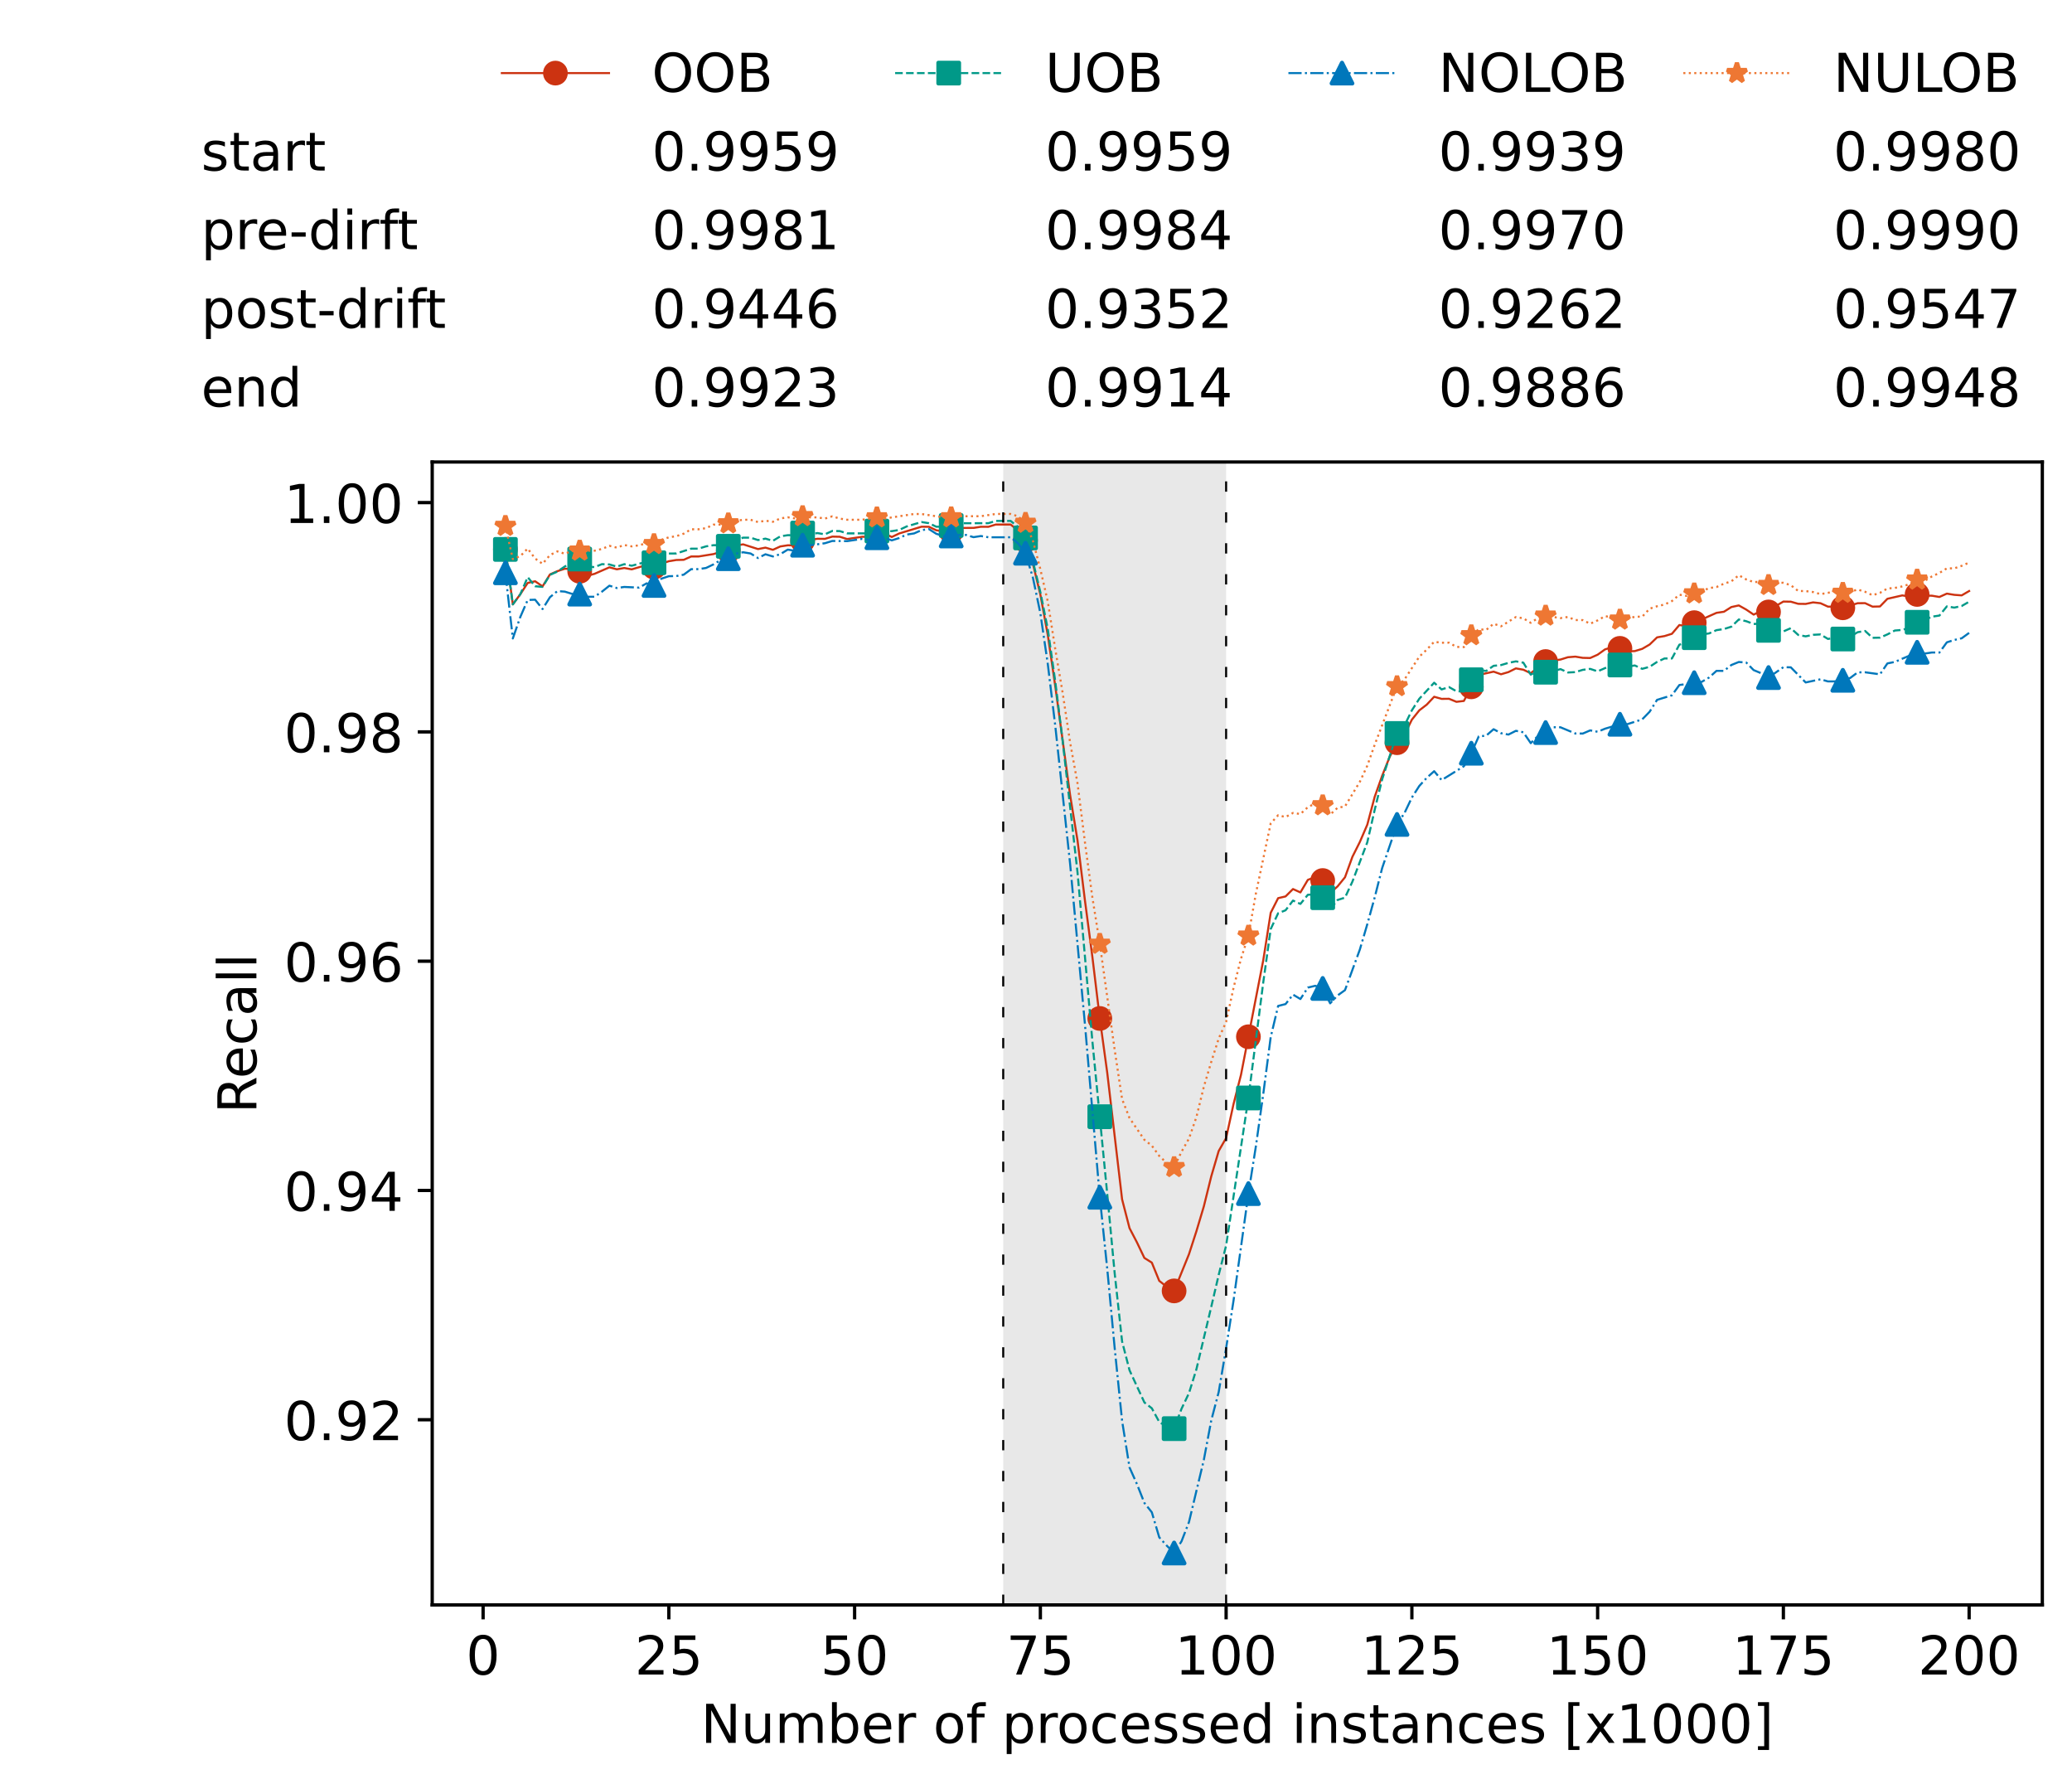 <?xml version="1.0" encoding="utf-8" standalone="no"?>
<!DOCTYPE svg PUBLIC "-//W3C//DTD SVG 1.1//EN"
  "http://www.w3.org/Graphics/SVG/1.1/DTD/svg11.dtd">
<!-- Created with matplotlib (https://matplotlib.org/) -->
<svg height="432.615pt" version="1.1" viewBox="0 0 502.65 432.615" width="502.65pt" xmlns="http://www.w3.org/2000/svg" xmlns:xlink="http://www.w3.org/1999/xlink">
 <defs>
  <style type="text/css">*{stroke-linecap:butt;stroke-linejoin:round;}</style>
 </defs>
 <g id="figure_1">
  <g id="patch_1">
   <path d="M 0 432.615 
L 502.65 432.615 
L 502.65 0 
L 0 0 
z
" style="fill:#ffffff;"/>
  </g>
  <g id="axes_1">
   <g id="patch_2">
    <path d="M 104.85 389.252 
L 495.45 389.252 
L 495.45 112.052 
L 104.85 112.052 
z
" style="fill:#ffffff;"/>
   </g>
   <g id="patch_3">
    <path clip-path="url(#pb6b646bdab)" d="M 297.446 389.252 
L 297.446 112.052 
L 243.372 112.052 
L 243.372 389.252 
z
" style="fill:#d3d3d3;opacity:0.5;"/>
   </g>
   <g id="matplotlib.axis_1">
    <g id="xtick_1">
     <g id="line2d_1">
      <defs>
       <path d="M 0 0 
L 0 3.5 
" id="md1719c4c6c" style="stroke:#000000;stroke-width:0.8;"/>
      </defs>
      <g>
       <use style="stroke:#000000;stroke-width:0.8;" x="117.197" xlink:href="#md1719c4c6c" y="389.252"/>
      </g>
     </g>
     <g id="text_1">
      <!-- 0 -->
      <g transform="translate(113.061 406.13)scale(0.13 -0.13)">
       <defs>
        <path d="M 31.781 66.406 
Q 24.172 66.406 20.328 58.906 
Q 16.5 51.422 16.5 36.375 
Q 16.5 21.391 20.328 13.891 
Q 24.172 6.391 31.781 6.391 
Q 39.453 6.391 43.281 13.891 
Q 47.125 21.391 47.125 36.375 
Q 47.125 51.422 43.281 58.906 
Q 39.453 66.406 31.781 66.406 
z
M 31.781 74.219 
Q 44.047 74.219 50.516 64.516 
Q 56.984 54.828 56.984 36.375 
Q 56.984 17.969 50.516 8.266 
Q 44.047 -1.422 31.781 -1.422 
Q 19.531 -1.422 13.062 8.266 
Q 6.594 17.969 6.594 36.375 
Q 6.594 54.828 13.062 64.516 
Q 19.531 74.219 31.781 74.219 
z
" id="DejaVuSans-48"/>
       </defs>
       <use xlink:href="#DejaVuSans-48"/>
      </g>
     </g>
    </g>
    <g id="xtick_2">
     <g id="line2d_2">
      <g>
       <use style="stroke:#000000;stroke-width:0.8;" x="162.259" xlink:href="#md1719c4c6c" y="389.252"/>
      </g>
     </g>
     <g id="text_2">
      <!-- 25 -->
      <g transform="translate(153.988 406.13)scale(0.13 -0.13)">
       <defs>
        <path d="M 19.188 8.297 
L 53.609 8.297 
L 53.609 0 
L 7.328 0 
L 7.328 8.297 
Q 12.938 14.109 22.625 23.891 
Q 32.328 33.688 34.812 36.531 
Q 39.547 41.844 41.422 45.531 
Q 43.312 49.219 43.312 52.781 
Q 43.312 58.594 39.234 62.25 
Q 35.156 65.922 28.609 65.922 
Q 23.969 65.922 18.812 64.312 
Q 13.672 62.703 7.812 59.422 
L 7.812 69.391 
Q 13.766 71.781 18.938 73 
Q 24.125 74.219 28.422 74.219 
Q 39.75 74.219 46.484 68.547 
Q 53.219 62.891 53.219 53.422 
Q 53.219 48.922 51.531 44.891 
Q 49.859 40.875 45.406 35.406 
Q 44.188 33.984 37.641 27.219 
Q 31.109 20.453 19.188 8.297 
z
" id="DejaVuSans-50"/>
        <path d="M 10.797 72.906 
L 49.516 72.906 
L 49.516 64.594 
L 19.828 64.594 
L 19.828 46.734 
Q 21.969 47.469 24.109 47.828 
Q 26.266 48.188 28.422 48.188 
Q 40.625 48.188 47.75 41.5 
Q 54.891 34.812 54.891 23.391 
Q 54.891 11.625 47.562 5.094 
Q 40.234 -1.422 26.906 -1.422 
Q 22.312 -1.422 17.547 -0.641 
Q 12.797 0.141 7.719 1.703 
L 7.719 11.625 
Q 12.109 9.234 16.797 8.062 
Q 21.484 6.891 26.703 6.891 
Q 35.156 6.891 40.078 11.328 
Q 45.016 15.766 45.016 23.391 
Q 45.016 31 40.078 35.438 
Q 35.156 39.891 26.703 39.891 
Q 22.75 39.891 18.812 39.016 
Q 14.891 38.141 10.797 36.281 
z
" id="DejaVuSans-53"/>
       </defs>
       <use xlink:href="#DejaVuSans-50"/>
       <use x="63.623" xlink:href="#DejaVuSans-53"/>
      </g>
     </g>
    </g>
    <g id="xtick_3">
     <g id="line2d_3">
      <g>
       <use style="stroke:#000000;stroke-width:0.8;" x="207.322" xlink:href="#md1719c4c6c" y="389.252"/>
      </g>
     </g>
     <g id="text_3">
      <!-- 50 -->
      <g transform="translate(199.05 406.13)scale(0.13 -0.13)">
       <use xlink:href="#DejaVuSans-53"/>
       <use x="63.623" xlink:href="#DejaVuSans-48"/>
      </g>
     </g>
    </g>
    <g id="xtick_4">
     <g id="line2d_4">
      <g>
       <use style="stroke:#000000;stroke-width:0.8;" x="252.384" xlink:href="#md1719c4c6c" y="389.252"/>
      </g>
     </g>
     <g id="text_4">
      <!-- 75 -->
      <g transform="translate(244.113 406.13)scale(0.13 -0.13)">
       <defs>
        <path d="M 8.203 72.906 
L 55.078 72.906 
L 55.078 68.703 
L 28.609 0 
L 18.312 0 
L 43.219 64.594 
L 8.203 64.594 
z
" id="DejaVuSans-55"/>
       </defs>
       <use xlink:href="#DejaVuSans-55"/>
       <use x="63.623" xlink:href="#DejaVuSans-53"/>
      </g>
     </g>
    </g>
    <g id="xtick_5">
     <g id="line2d_5">
      <g>
       <use style="stroke:#000000;stroke-width:0.8;" x="297.446" xlink:href="#md1719c4c6c" y="389.252"/>
      </g>
     </g>
     <g id="text_5">
      <!-- 100 -->
      <g transform="translate(285.039 406.13)scale(0.13 -0.13)">
       <defs>
        <path d="M 12.406 8.297 
L 28.516 8.297 
L 28.516 63.922 
L 10.984 60.406 
L 10.984 69.391 
L 28.422 72.906 
L 38.281 72.906 
L 38.281 8.297 
L 54.391 8.297 
L 54.391 0 
L 12.406 0 
z
" id="DejaVuSans-49"/>
       </defs>
       <use xlink:href="#DejaVuSans-49"/>
       <use x="63.623" xlink:href="#DejaVuSans-48"/>
       <use x="127.246" xlink:href="#DejaVuSans-48"/>
      </g>
     </g>
    </g>
    <g id="xtick_6">
     <g id="line2d_6">
      <g>
       <use style="stroke:#000000;stroke-width:0.8;" x="342.509" xlink:href="#md1719c4c6c" y="389.252"/>
      </g>
     </g>
     <g id="text_6">
      <!-- 125 -->
      <g transform="translate(330.102 406.13)scale(0.13 -0.13)">
       <use xlink:href="#DejaVuSans-49"/>
       <use x="63.623" xlink:href="#DejaVuSans-50"/>
       <use x="127.246" xlink:href="#DejaVuSans-53"/>
      </g>
     </g>
    </g>
    <g id="xtick_7">
     <g id="line2d_7">
      <g>
       <use style="stroke:#000000;stroke-width:0.8;" x="387.571" xlink:href="#md1719c4c6c" y="389.252"/>
      </g>
     </g>
     <g id="text_7">
      <!-- 150 -->
      <g transform="translate(375.164 406.13)scale(0.13 -0.13)">
       <use xlink:href="#DejaVuSans-49"/>
       <use x="63.623" xlink:href="#DejaVuSans-53"/>
       <use x="127.246" xlink:href="#DejaVuSans-48"/>
      </g>
     </g>
    </g>
    <g id="xtick_8">
     <g id="line2d_8">
      <g>
       <use style="stroke:#000000;stroke-width:0.8;" x="432.633" xlink:href="#md1719c4c6c" y="389.252"/>
      </g>
     </g>
     <g id="text_8">
      <!-- 175 -->
      <g transform="translate(420.226 406.13)scale(0.13 -0.13)">
       <use xlink:href="#DejaVuSans-49"/>
       <use x="63.623" xlink:href="#DejaVuSans-55"/>
       <use x="127.246" xlink:href="#DejaVuSans-53"/>
      </g>
     </g>
    </g>
    <g id="xtick_9">
     <g id="line2d_9">
      <g>
       <use style="stroke:#000000;stroke-width:0.8;" x="477.695" xlink:href="#md1719c4c6c" y="389.252"/>
      </g>
     </g>
     <g id="text_9">
      <!-- 200 -->
      <g transform="translate(465.289 406.13)scale(0.13 -0.13)">
       <use xlink:href="#DejaVuSans-50"/>
       <use x="63.623" xlink:href="#DejaVuSans-48"/>
       <use x="127.246" xlink:href="#DejaVuSans-48"/>
      </g>
     </g>
    </g>
    <g id="text_10">
     <!-- Number of processed instances [x1000] -->
     <g transform="translate(170.025 422.711)scale(0.13 -0.13)">
      <defs>
       <path d="M 9.812 72.906 
L 23.094 72.906 
L 55.422 11.922 
L 55.422 72.906 
L 64.984 72.906 
L 64.984 0 
L 51.703 0 
L 19.391 60.984 
L 19.391 0 
L 9.812 0 
z
" id="DejaVuSans-78"/>
       <path d="M 8.5 21.578 
L 8.5 54.688 
L 17.484 54.688 
L 17.484 21.922 
Q 17.484 14.156 20.5 10.266 
Q 23.531 6.391 29.594 6.391 
Q 36.859 6.391 41.078 11.031 
Q 45.312 15.672 45.312 23.688 
L 45.312 54.688 
L 54.297 54.688 
L 54.297 0 
L 45.312 0 
L 45.312 8.406 
Q 42.047 3.422 37.719 1 
Q 33.406 -1.422 27.688 -1.422 
Q 18.266 -1.422 13.375 4.438 
Q 8.5 10.297 8.5 21.578 
z
M 31.109 56 
z
" id="DejaVuSans-117"/>
       <path d="M 52 44.188 
Q 55.375 50.25 60.062 53.125 
Q 64.75 56 71.094 56 
Q 79.641 56 84.281 50.016 
Q 88.922 44.047 88.922 33.016 
L 88.922 0 
L 79.891 0 
L 79.891 32.719 
Q 79.891 40.578 77.094 44.375 
Q 74.312 48.188 68.609 48.188 
Q 61.625 48.188 57.562 43.547 
Q 53.516 38.922 53.516 30.906 
L 53.516 0 
L 44.484 0 
L 44.484 32.719 
Q 44.484 40.625 41.703 44.406 
Q 38.922 48.188 33.109 48.188 
Q 26.219 48.188 22.156 43.531 
Q 18.109 38.875 18.109 30.906 
L 18.109 0 
L 9.078 0 
L 9.078 54.688 
L 18.109 54.688 
L 18.109 46.188 
Q 21.188 51.219 25.484 53.609 
Q 29.781 56 35.688 56 
Q 41.656 56 45.828 52.969 
Q 50 49.953 52 44.188 
z
" id="DejaVuSans-109"/>
       <path d="M 48.688 27.297 
Q 48.688 37.203 44.609 42.844 
Q 40.531 48.484 33.406 48.484 
Q 26.266 48.484 22.188 42.844 
Q 18.109 37.203 18.109 27.297 
Q 18.109 17.391 22.188 11.75 
Q 26.266 6.109 33.406 6.109 
Q 40.531 6.109 44.609 11.75 
Q 48.688 17.391 48.688 27.297 
z
M 18.109 46.391 
Q 20.953 51.266 25.266 53.625 
Q 29.594 56 35.594 56 
Q 45.562 56 51.781 48.094 
Q 58.016 40.188 58.016 27.297 
Q 58.016 14.406 51.781 6.484 
Q 45.562 -1.422 35.594 -1.422 
Q 29.594 -1.422 25.266 0.953 
Q 20.953 3.328 18.109 8.203 
L 18.109 0 
L 9.078 0 
L 9.078 75.984 
L 18.109 75.984 
z
" id="DejaVuSans-98"/>
       <path d="M 56.203 29.594 
L 56.203 25.203 
L 14.891 25.203 
Q 15.484 15.922 20.484 11.062 
Q 25.484 6.203 34.422 6.203 
Q 39.594 6.203 44.453 7.469 
Q 49.312 8.734 54.109 11.281 
L 54.109 2.781 
Q 49.266 0.734 44.188 -0.344 
Q 39.109 -1.422 33.891 -1.422 
Q 20.797 -1.422 13.156 6.188 
Q 5.516 13.812 5.516 26.812 
Q 5.516 40.234 12.766 48.109 
Q 20.016 56 32.328 56 
Q 43.359 56 49.781 48.891 
Q 56.203 41.797 56.203 29.594 
z
M 47.219 32.234 
Q 47.125 39.594 43.094 43.984 
Q 39.062 48.391 32.422 48.391 
Q 24.906 48.391 20.391 44.141 
Q 15.875 39.891 15.188 32.172 
z
" id="DejaVuSans-101"/>
       <path d="M 41.109 46.297 
Q 39.594 47.172 37.812 47.578 
Q 36.031 48 33.891 48 
Q 26.266 48 22.188 43.047 
Q 18.109 38.094 18.109 28.812 
L 18.109 0 
L 9.078 0 
L 9.078 54.688 
L 18.109 54.688 
L 18.109 46.188 
Q 20.953 51.172 25.484 53.578 
Q 30.031 56 36.531 56 
Q 37.453 56 38.578 55.875 
Q 39.703 55.766 41.062 55.516 
z
" id="DejaVuSans-114"/>
       <path id="DejaVuSans-32"/>
       <path d="M 30.609 48.391 
Q 23.391 48.391 19.188 42.75 
Q 14.984 37.109 14.984 27.297 
Q 14.984 17.484 19.156 11.844 
Q 23.344 6.203 30.609 6.203 
Q 37.797 6.203 41.984 11.859 
Q 46.188 17.531 46.188 27.297 
Q 46.188 37.016 41.984 42.703 
Q 37.797 48.391 30.609 48.391 
z
M 30.609 56 
Q 42.328 56 49.016 48.375 
Q 55.719 40.766 55.719 27.297 
Q 55.719 13.875 49.016 6.219 
Q 42.328 -1.422 30.609 -1.422 
Q 18.844 -1.422 12.172 6.219 
Q 5.516 13.875 5.516 27.297 
Q 5.516 40.766 12.172 48.375 
Q 18.844 56 30.609 56 
z
" id="DejaVuSans-111"/>
       <path d="M 37.109 75.984 
L 37.109 68.5 
L 28.516 68.5 
Q 23.688 68.5 21.797 66.547 
Q 19.922 64.594 19.922 59.516 
L 19.922 54.688 
L 34.719 54.688 
L 34.719 47.703 
L 19.922 47.703 
L 19.922 0 
L 10.891 0 
L 10.891 47.703 
L 2.297 47.703 
L 2.297 54.688 
L 10.891 54.688 
L 10.891 58.5 
Q 10.891 67.625 15.141 71.797 
Q 19.391 75.984 28.609 75.984 
z
" id="DejaVuSans-102"/>
       <path d="M 18.109 8.203 
L 18.109 -20.797 
L 9.078 -20.797 
L 9.078 54.688 
L 18.109 54.688 
L 18.109 46.391 
Q 20.953 51.266 25.266 53.625 
Q 29.594 56 35.594 56 
Q 45.562 56 51.781 48.094 
Q 58.016 40.188 58.016 27.297 
Q 58.016 14.406 51.781 6.484 
Q 45.562 -1.422 35.594 -1.422 
Q 29.594 -1.422 25.266 0.953 
Q 20.953 3.328 18.109 8.203 
z
M 48.688 27.297 
Q 48.688 37.203 44.609 42.844 
Q 40.531 48.484 33.406 48.484 
Q 26.266 48.484 22.188 42.844 
Q 18.109 37.203 18.109 27.297 
Q 18.109 17.391 22.188 11.75 
Q 26.266 6.109 33.406 6.109 
Q 40.531 6.109 44.609 11.75 
Q 48.688 17.391 48.688 27.297 
z
" id="DejaVuSans-112"/>
       <path d="M 48.781 52.594 
L 48.781 44.188 
Q 44.969 46.297 41.141 47.344 
Q 37.312 48.391 33.406 48.391 
Q 24.656 48.391 19.812 42.844 
Q 14.984 37.312 14.984 27.297 
Q 14.984 17.281 19.812 11.734 
Q 24.656 6.203 33.406 6.203 
Q 37.312 6.203 41.141 7.25 
Q 44.969 8.297 48.781 10.406 
L 48.781 2.094 
Q 45.016 0.344 40.984 -0.531 
Q 36.969 -1.422 32.422 -1.422 
Q 20.062 -1.422 12.781 6.344 
Q 5.516 14.109 5.516 27.297 
Q 5.516 40.672 12.859 48.328 
Q 20.219 56 33.016 56 
Q 37.156 56 41.109 55.141 
Q 45.062 54.297 48.781 52.594 
z
" id="DejaVuSans-99"/>
       <path d="M 44.281 53.078 
L 44.281 44.578 
Q 40.484 46.531 36.375 47.5 
Q 32.281 48.484 27.875 48.484 
Q 21.188 48.484 17.844 46.438 
Q 14.5 44.391 14.5 40.281 
Q 14.5 37.156 16.891 35.375 
Q 19.281 33.594 26.516 31.984 
L 29.594 31.297 
Q 39.156 29.25 43.188 25.516 
Q 47.219 21.781 47.219 15.094 
Q 47.219 7.469 41.188 3.016 
Q 35.156 -1.422 24.609 -1.422 
Q 20.219 -1.422 15.453 -0.562 
Q 10.688 0.297 5.422 2 
L 5.422 11.281 
Q 10.406 8.688 15.234 7.391 
Q 20.062 6.109 24.812 6.109 
Q 31.156 6.109 34.562 8.281 
Q 37.984 10.453 37.984 14.406 
Q 37.984 18.062 35.516 20.016 
Q 33.062 21.969 24.703 23.781 
L 21.578 24.516 
Q 13.234 26.266 9.516 29.906 
Q 5.812 33.547 5.812 39.891 
Q 5.812 47.609 11.281 51.797 
Q 16.75 56 26.812 56 
Q 31.781 56 36.172 55.266 
Q 40.578 54.547 44.281 53.078 
z
" id="DejaVuSans-115"/>
       <path d="M 45.406 46.391 
L 45.406 75.984 
L 54.391 75.984 
L 54.391 0 
L 45.406 0 
L 45.406 8.203 
Q 42.578 3.328 38.25 0.953 
Q 33.938 -1.422 27.875 -1.422 
Q 17.969 -1.422 11.734 6.484 
Q 5.516 14.406 5.516 27.297 
Q 5.516 40.188 11.734 48.094 
Q 17.969 56 27.875 56 
Q 33.938 56 38.25 53.625 
Q 42.578 51.266 45.406 46.391 
z
M 14.797 27.297 
Q 14.797 17.391 18.875 11.75 
Q 22.953 6.109 30.078 6.109 
Q 37.203 6.109 41.297 11.75 
Q 45.406 17.391 45.406 27.297 
Q 45.406 37.203 41.297 42.844 
Q 37.203 48.484 30.078 48.484 
Q 22.953 48.484 18.875 42.844 
Q 14.797 37.203 14.797 27.297 
z
" id="DejaVuSans-100"/>
       <path d="M 9.422 54.688 
L 18.406 54.688 
L 18.406 0 
L 9.422 0 
z
M 9.422 75.984 
L 18.406 75.984 
L 18.406 64.594 
L 9.422 64.594 
z
" id="DejaVuSans-105"/>
       <path d="M 54.891 33.016 
L 54.891 0 
L 45.906 0 
L 45.906 32.719 
Q 45.906 40.484 42.875 44.328 
Q 39.844 48.188 33.797 48.188 
Q 26.516 48.188 22.312 43.547 
Q 18.109 38.922 18.109 30.906 
L 18.109 0 
L 9.078 0 
L 9.078 54.688 
L 18.109 54.688 
L 18.109 46.188 
Q 21.344 51.125 25.703 53.562 
Q 30.078 56 35.797 56 
Q 45.219 56 50.047 50.172 
Q 54.891 44.344 54.891 33.016 
z
" id="DejaVuSans-110"/>
       <path d="M 18.312 70.219 
L 18.312 54.688 
L 36.812 54.688 
L 36.812 47.703 
L 18.312 47.703 
L 18.312 18.016 
Q 18.312 11.328 20.141 9.422 
Q 21.969 7.516 27.594 7.516 
L 36.812 7.516 
L 36.812 0 
L 27.594 0 
Q 17.188 0 13.234 3.875 
Q 9.281 7.766 9.281 18.016 
L 9.281 47.703 
L 2.688 47.703 
L 2.688 54.688 
L 9.281 54.688 
L 9.281 70.219 
z
" id="DejaVuSans-116"/>
       <path d="M 34.281 27.484 
Q 23.391 27.484 19.188 25 
Q 14.984 22.516 14.984 16.5 
Q 14.984 11.719 18.141 8.906 
Q 21.297 6.109 26.703 6.109 
Q 34.188 6.109 38.703 11.406 
Q 43.219 16.703 43.219 25.484 
L 43.219 27.484 
z
M 52.203 31.203 
L 52.203 0 
L 43.219 0 
L 43.219 8.297 
Q 40.141 3.328 35.547 0.953 
Q 30.953 -1.422 24.312 -1.422 
Q 15.922 -1.422 10.953 3.297 
Q 6 8.016 6 15.922 
Q 6 25.141 12.172 29.828 
Q 18.359 34.516 30.609 34.516 
L 43.219 34.516 
L 43.219 35.406 
Q 43.219 41.609 39.141 45 
Q 35.062 48.391 27.688 48.391 
Q 23 48.391 18.547 47.266 
Q 14.109 46.141 10.016 43.891 
L 10.016 52.203 
Q 14.938 54.109 19.578 55.047 
Q 24.219 56 28.609 56 
Q 40.484 56 46.344 49.844 
Q 52.203 43.703 52.203 31.203 
z
" id="DejaVuSans-97"/>
       <path d="M 8.594 75.984 
L 29.297 75.984 
L 29.297 69 
L 17.578 69 
L 17.578 -6.203 
L 29.297 -6.203 
L 29.297 -13.188 
L 8.594 -13.188 
z
" id="DejaVuSans-91"/>
       <path d="M 54.891 54.688 
L 35.109 28.078 
L 55.906 0 
L 45.312 0 
L 29.391 21.484 
L 13.484 0 
L 2.875 0 
L 24.125 28.609 
L 4.688 54.688 
L 15.281 54.688 
L 29.781 35.203 
L 44.281 54.688 
z
" id="DejaVuSans-120"/>
       <path d="M 30.422 75.984 
L 30.422 -13.188 
L 9.719 -13.188 
L 9.719 -6.203 
L 21.391 -6.203 
L 21.391 69 
L 9.719 69 
L 9.719 75.984 
z
" id="DejaVuSans-93"/>
      </defs>
      <use xlink:href="#DejaVuSans-78"/>
      <use x="74.805" xlink:href="#DejaVuSans-117"/>
      <use x="138.184" xlink:href="#DejaVuSans-109"/>
      <use x="235.596" xlink:href="#DejaVuSans-98"/>
      <use x="299.072" xlink:href="#DejaVuSans-101"/>
      <use x="360.596" xlink:href="#DejaVuSans-114"/>
      <use x="401.709" xlink:href="#DejaVuSans-32"/>
      <use x="433.496" xlink:href="#DejaVuSans-111"/>
      <use x="494.678" xlink:href="#DejaVuSans-102"/>
      <use x="529.883" xlink:href="#DejaVuSans-32"/>
      <use x="561.67" xlink:href="#DejaVuSans-112"/>
      <use x="625.146" xlink:href="#DejaVuSans-114"/>
      <use x="664.01" xlink:href="#DejaVuSans-111"/>
      <use x="725.191" xlink:href="#DejaVuSans-99"/>
      <use x="780.172" xlink:href="#DejaVuSans-101"/>
      <use x="841.695" xlink:href="#DejaVuSans-115"/>
      <use x="893.795" xlink:href="#DejaVuSans-115"/>
      <use x="945.895" xlink:href="#DejaVuSans-101"/>
      <use x="1007.418" xlink:href="#DejaVuSans-100"/>
      <use x="1070.895" xlink:href="#DejaVuSans-32"/>
      <use x="1102.682" xlink:href="#DejaVuSans-105"/>
      <use x="1130.465" xlink:href="#DejaVuSans-110"/>
      <use x="1193.844" xlink:href="#DejaVuSans-115"/>
      <use x="1245.943" xlink:href="#DejaVuSans-116"/>
      <use x="1285.152" xlink:href="#DejaVuSans-97"/>
      <use x="1346.432" xlink:href="#DejaVuSans-110"/>
      <use x="1409.811" xlink:href="#DejaVuSans-99"/>
      <use x="1464.791" xlink:href="#DejaVuSans-101"/>
      <use x="1526.314" xlink:href="#DejaVuSans-115"/>
      <use x="1578.414" xlink:href="#DejaVuSans-32"/>
      <use x="1610.201" xlink:href="#DejaVuSans-91"/>
      <use x="1649.215" xlink:href="#DejaVuSans-120"/>
      <use x="1708.395" xlink:href="#DejaVuSans-49"/>
      <use x="1772.018" xlink:href="#DejaVuSans-48"/>
      <use x="1835.641" xlink:href="#DejaVuSans-48"/>
      <use x="1899.264" xlink:href="#DejaVuSans-48"/>
      <use x="1962.887" xlink:href="#DejaVuSans-93"/>
     </g>
    </g>
   </g>
   <g id="matplotlib.axis_2">
    <g id="ytick_1">
     <g id="line2d_10">
      <defs>
       <path d="M 0 0 
L -3.5 0 
" id="me3bdf9581e" style="stroke:#000000;stroke-width:0.8;"/>
      </defs>
      <g>
       <use style="stroke:#000000;stroke-width:0.8;" x="104.85" xlink:href="#me3bdf9581e" y="344.336"/>
      </g>
     </g>
     <g id="text_11">
      <!-- 0.92 -->
      <g transform="translate(68.905 349.275)scale(0.13 -0.13)">
       <defs>
        <path d="M 10.688 12.406 
L 21 12.406 
L 21 0 
L 10.688 0 
z
" id="DejaVuSans-46"/>
        <path d="M 10.984 1.516 
L 10.984 10.5 
Q 14.703 8.734 18.5 7.812 
Q 22.312 6.891 25.984 6.891 
Q 35.75 6.891 40.891 13.453 
Q 46.047 20.016 46.781 33.406 
Q 43.953 29.203 39.594 26.953 
Q 35.25 24.703 29.984 24.703 
Q 19.047 24.703 12.672 31.312 
Q 6.297 37.938 6.297 49.422 
Q 6.297 60.641 12.938 67.422 
Q 19.578 74.219 30.609 74.219 
Q 43.266 74.219 49.922 64.516 
Q 56.594 54.828 56.594 36.375 
Q 56.594 19.141 48.406 8.859 
Q 40.234 -1.422 26.422 -1.422 
Q 22.703 -1.422 18.891 -0.688 
Q 15.094 0.047 10.984 1.516 
z
M 30.609 32.422 
Q 37.25 32.422 41.125 36.953 
Q 45.016 41.5 45.016 49.422 
Q 45.016 57.281 41.125 61.844 
Q 37.25 66.406 30.609 66.406 
Q 23.969 66.406 20.094 61.844 
Q 16.219 57.281 16.219 49.422 
Q 16.219 41.5 20.094 36.953 
Q 23.969 32.422 30.609 32.422 
z
" id="DejaVuSans-57"/>
       </defs>
       <use xlink:href="#DejaVuSans-48"/>
       <use x="63.623" xlink:href="#DejaVuSans-46"/>
       <use x="95.41" xlink:href="#DejaVuSans-57"/>
       <use x="159.033" xlink:href="#DejaVuSans-50"/>
      </g>
     </g>
    </g>
    <g id="ytick_2">
     <g id="line2d_11">
      <g>
       <use style="stroke:#000000;stroke-width:0.8;" x="104.85" xlink:href="#me3bdf9581e" y="288.727"/>
      </g>
     </g>
     <g id="text_12">
      <!-- 0.94 -->
      <g transform="translate(68.905 293.666)scale(0.13 -0.13)">
       <defs>
        <path d="M 37.797 64.312 
L 12.891 25.391 
L 37.797 25.391 
z
M 35.203 72.906 
L 47.609 72.906 
L 47.609 25.391 
L 58.016 25.391 
L 58.016 17.188 
L 47.609 17.188 
L 47.609 0 
L 37.797 0 
L 37.797 17.188 
L 4.891 17.188 
L 4.891 26.703 
z
" id="DejaVuSans-52"/>
       </defs>
       <use xlink:href="#DejaVuSans-48"/>
       <use x="63.623" xlink:href="#DejaVuSans-46"/>
       <use x="95.41" xlink:href="#DejaVuSans-57"/>
       <use x="159.033" xlink:href="#DejaVuSans-52"/>
      </g>
     </g>
    </g>
    <g id="ytick_3">
     <g id="line2d_12">
      <g>
       <use style="stroke:#000000;stroke-width:0.8;" x="104.85" xlink:href="#me3bdf9581e" y="233.118"/>
      </g>
     </g>
     <g id="text_13">
      <!-- 0.96 -->
      <g transform="translate(68.905 238.057)scale(0.13 -0.13)">
       <defs>
        <path d="M 33.016 40.375 
Q 26.375 40.375 22.484 35.828 
Q 18.609 31.297 18.609 23.391 
Q 18.609 15.531 22.484 10.953 
Q 26.375 6.391 33.016 6.391 
Q 39.656 6.391 43.531 10.953 
Q 47.406 15.531 47.406 23.391 
Q 47.406 31.297 43.531 35.828 
Q 39.656 40.375 33.016 40.375 
z
M 52.594 71.297 
L 52.594 62.312 
Q 48.875 64.062 45.094 64.984 
Q 41.312 65.922 37.594 65.922 
Q 27.828 65.922 22.672 59.328 
Q 17.531 52.734 16.797 39.406 
Q 19.672 43.656 24.016 45.922 
Q 28.375 48.188 33.594 48.188 
Q 44.578 48.188 50.953 41.516 
Q 57.328 34.859 57.328 23.391 
Q 57.328 12.156 50.688 5.359 
Q 44.047 -1.422 33.016 -1.422 
Q 20.359 -1.422 13.672 8.266 
Q 6.984 17.969 6.984 36.375 
Q 6.984 53.656 15.188 63.938 
Q 23.391 74.219 37.203 74.219 
Q 40.922 74.219 44.703 73.484 
Q 48.484 72.75 52.594 71.297 
z
" id="DejaVuSans-54"/>
       </defs>
       <use xlink:href="#DejaVuSans-48"/>
       <use x="63.623" xlink:href="#DejaVuSans-46"/>
       <use x="95.41" xlink:href="#DejaVuSans-57"/>
       <use x="159.033" xlink:href="#DejaVuSans-54"/>
      </g>
     </g>
    </g>
    <g id="ytick_4">
     <g id="line2d_13">
      <g>
       <use style="stroke:#000000;stroke-width:0.8;" x="104.85" xlink:href="#me3bdf9581e" y="177.508"/>
      </g>
     </g>
     <g id="text_14">
      <!-- 0.98 -->
      <g transform="translate(68.905 182.447)scale(0.13 -0.13)">
       <defs>
        <path d="M 31.781 34.625 
Q 24.75 34.625 20.719 30.859 
Q 16.703 27.094 16.703 20.516 
Q 16.703 13.922 20.719 10.156 
Q 24.75 6.391 31.781 6.391 
Q 38.812 6.391 42.859 10.172 
Q 46.922 13.969 46.922 20.516 
Q 46.922 27.094 42.891 30.859 
Q 38.875 34.625 31.781 34.625 
z
M 21.922 38.812 
Q 15.578 40.375 12.031 44.719 
Q 8.5 49.078 8.5 55.328 
Q 8.5 64.062 14.719 69.141 
Q 20.953 74.219 31.781 74.219 
Q 42.672 74.219 48.875 69.141 
Q 55.078 64.062 55.078 55.328 
Q 55.078 49.078 51.531 44.719 
Q 48 40.375 41.703 38.812 
Q 48.828 37.156 52.797 32.312 
Q 56.781 27.484 56.781 20.516 
Q 56.781 9.906 50.312 4.234 
Q 43.844 -1.422 31.781 -1.422 
Q 19.734 -1.422 13.25 4.234 
Q 6.781 9.906 6.781 20.516 
Q 6.781 27.484 10.781 32.312 
Q 14.797 37.156 21.922 38.812 
z
M 18.312 54.391 
Q 18.312 48.734 21.844 45.562 
Q 25.391 42.391 31.781 42.391 
Q 38.141 42.391 41.719 45.562 
Q 45.312 48.734 45.312 54.391 
Q 45.312 60.062 41.719 63.234 
Q 38.141 66.406 31.781 66.406 
Q 25.391 66.406 21.844 63.234 
Q 18.312 60.062 18.312 54.391 
z
" id="DejaVuSans-56"/>
       </defs>
       <use xlink:href="#DejaVuSans-48"/>
       <use x="63.623" xlink:href="#DejaVuSans-46"/>
       <use x="95.41" xlink:href="#DejaVuSans-57"/>
       <use x="159.033" xlink:href="#DejaVuSans-56"/>
      </g>
     </g>
    </g>
    <g id="ytick_5">
     <g id="line2d_14">
      <g>
       <use style="stroke:#000000;stroke-width:0.8;" x="104.85" xlink:href="#me3bdf9581e" y="121.899"/>
      </g>
     </g>
     <g id="text_15">
      <!-- 1.00 -->
      <g transform="translate(68.905 126.838)scale(0.13 -0.13)">
       <use xlink:href="#DejaVuSans-49"/>
       <use x="63.623" xlink:href="#DejaVuSans-46"/>
       <use x="95.41" xlink:href="#DejaVuSans-48"/>
       <use x="159.033" xlink:href="#DejaVuSans-48"/>
      </g>
     </g>
    </g>
    <g id="text_16">
     <!-- Recall -->
     <g transform="translate(62.201 270.044)rotate(-90)scale(0.13 -0.13)">
      <defs>
       <path d="M 44.391 34.188 
Q 47.562 33.109 50.562 29.594 
Q 53.562 26.078 56.594 19.922 
L 66.609 0 
L 56 0 
L 46.688 18.703 
Q 43.062 26.031 39.672 28.422 
Q 36.281 30.812 30.422 30.812 
L 19.672 30.812 
L 19.672 0 
L 9.812 0 
L 9.812 72.906 
L 32.078 72.906 
Q 44.578 72.906 50.734 67.672 
Q 56.891 62.453 56.891 51.906 
Q 56.891 45.016 53.688 40.469 
Q 50.484 35.938 44.391 34.188 
z
M 19.672 64.797 
L 19.672 38.922 
L 32.078 38.922 
Q 39.203 38.922 42.844 42.219 
Q 46.484 45.516 46.484 51.906 
Q 46.484 58.297 42.844 61.547 
Q 39.203 64.797 32.078 64.797 
z
" id="DejaVuSans-82"/>
       <path d="M 9.422 75.984 
L 18.406 75.984 
L 18.406 0 
L 9.422 0 
z
" id="DejaVuSans-108"/>
      </defs>
      <use xlink:href="#DejaVuSans-82"/>
      <use x="64.982" xlink:href="#DejaVuSans-101"/>
      <use x="126.506" xlink:href="#DejaVuSans-99"/>
      <use x="181.486" xlink:href="#DejaVuSans-97"/>
      <use x="242.766" xlink:href="#DejaVuSans-108"/>
      <use x="270.549" xlink:href="#DejaVuSans-108"/>
     </g>
    </g>
   </g>
   <g id="line2d_15"/>
   <g id="line2d_16"/>
   <g id="line2d_17"/>
   <g id="line2d_18"/>
   <g id="line2d_19"/>
   <g id="line2d_20">
    <path clip-path="url(#pb6b646bdab)" d="M 122.605 133.248 
L 124.407 146.581 
L 126.21 144.146 
L 128.012 141.382 
L 129.815 140.975 
L 131.617 142.218 
L 133.419 139.315 
L 135.222 138.526 
L 137.024 137.937 
L 138.827 137.962 
L 140.629 138.561 
L 142.432 139.664 
L 144.234 139.17 
L 147.839 137.595 
L 149.642 138.075 
L 151.444 137.761 
L 153.247 138.089 
L 156.852 137.032 
L 158.654 137.549 
L 160.457 136.713 
L 162.259 136.114 
L 164.062 135.82 
L 165.864 135.773 
L 167.667 134.966 
L 169.469 134.966 
L 173.074 134.387 
L 174.877 133.843 
L 176.679 133.545 
L 178.482 132.325 
L 180.284 132.022 
L 183.889 133.167 
L 185.692 132.818 
L 187.494 133.35 
L 189.297 132.532 
L 191.099 132.254 
L 192.902 132.261 
L 194.704 131.177 
L 198.309 130.671 
L 200.112 130.692 
L 201.914 130.144 
L 203.717 130.181 
L 205.519 130.733 
L 209.124 130.191 
L 210.927 130.192 
L 212.729 129.358 
L 214.532 129.348 
L 216.334 130.244 
L 218.137 129.383 
L 223.544 127.745 
L 225.347 127.76 
L 227.149 128.619 
L 228.952 128.873 
L 230.754 128.873 
L 232.557 128.043 
L 236.162 128.032 
L 237.964 127.755 
L 239.767 127.768 
L 241.569 127.217 
L 245.174 127.217 
L 246.976 128.675 
L 248.779 131.077 
L 250.581 136.762 
L 252.384 144.219 
L 254.186 154.029 
L 255.989 166.348 
L 259.594 192.816 
L 261.396 203.825 
L 263.199 218.412 
L 265.001 232.065 
L 266.804 247.011 
L 268.606 260.158 
L 272.211 290.882 
L 274.014 297.873 
L 275.816 301.323 
L 277.619 305.095 
L 279.421 306.228 
L 281.224 310.65 
L 283.026 312.073 
L 284.829 313.088 
L 288.434 304.192 
L 290.236 298.627 
L 292.039 292.595 
L 293.841 285.31 
L 295.644 279.158 
L 297.446 276.009 
L 299.249 267.757 
L 301.051 260.696 
L 306.459 232.872 
L 308.261 221.385 
L 310.064 217.833 
L 311.866 217.412 
L 313.669 215.622 
L 315.471 216.44 
L 317.274 213.394 
L 319.076 212.718 
L 320.879 213.558 
L 322.681 216.626 
L 324.484 214.979 
L 326.286 212.766 
L 328.089 207.791 
L 329.891 204.199 
L 331.694 200.012 
L 333.496 193.231 
L 335.299 188.157 
L 337.101 183.616 
L 338.904 180.134 
L 340.706 178.218 
L 342.509 174.543 
L 344.311 172.283 
L 346.114 170.897 
L 347.916 168.988 
L 349.719 169.499 
L 351.521 169.479 
L 353.324 170.217 
L 355.126 170 
L 356.928 166.579 
L 358.731 163.692 
L 362.336 162.896 
L 364.138 163.531 
L 365.941 163.001 
L 367.743 162.107 
L 369.546 162.426 
L 371.348 163.28 
L 374.953 160.447 
L 378.558 159.962 
L 380.361 159.401 
L 382.163 159.256 
L 383.966 159.55 
L 385.768 159.59 
L 387.571 158.787 
L 389.373 157.496 
L 391.176 156.941 
L 392.978 157.246 
L 394.781 157.97 
L 396.583 157.914 
L 398.386 157.369 
L 400.188 156.319 
L 401.991 154.584 
L 403.793 154.272 
L 405.596 153.714 
L 407.398 151.588 
L 409.201 151.883 
L 412.806 150.238 
L 416.411 148.635 
L 418.213 148.369 
L 420.016 147.229 
L 421.818 146.835 
L 423.621 147.846 
L 425.423 149.063 
L 427.226 148.178 
L 429.028 148.418 
L 430.831 146.95 
L 432.633 145.9 
L 434.436 145.929 
L 436.238 146.448 
L 438.041 146.472 
L 439.843 146.098 
L 441.646 146.304 
L 443.448 147.128 
L 445.251 147.119 
L 447.053 147.412 
L 450.658 146.298 
L 452.461 146.285 
L 454.263 147.13 
L 456.066 147.088 
L 457.868 145.229 
L 461.473 144.407 
L 463.276 144.681 
L 465.078 144.172 
L 466.881 144.47 
L 468.683 144.481 
L 470.485 144.783 
L 472.288 143.974 
L 474.09 144.267 
L 475.893 144.399 
L 477.695 143.345 
L 477.695 143.345 
" style="fill:none;stroke:#cc3311;stroke-linecap:square;stroke-width:0.5;"/>
    <defs>
     <path d="M 0 2.5 
C 0.663 2.5 1.299 2.237 1.768 1.768 
C 2.237 1.299 2.5 0.663 2.5 0 
C 2.5 -0.663 2.237 -1.299 1.768 -1.768 
C 1.299 -2.237 0.663 -2.5 0 -2.5 
C -0.663 -2.5 -1.299 -2.237 -1.768 -1.768 
C -2.237 -1.299 -2.5 -0.663 -2.5 0 
C -2.5 0.663 -2.237 1.299 -1.768 1.768 
C -1.299 2.237 -0.663 2.5 0 2.5 
z
" id="mce0d0b7a92" style="stroke:#cc3311;"/>
    </defs>
    <g clip-path="url(#pb6b646bdab)">
     <use style="fill:#cc3311;stroke:#cc3311;" x="122.605" xlink:href="#mce0d0b7a92" y="133.248"/>
     <use style="fill:#cc3311;stroke:#cc3311;" x="140.629" xlink:href="#mce0d0b7a92" y="138.561"/>
     <use style="fill:#cc3311;stroke:#cc3311;" x="158.654" xlink:href="#mce0d0b7a92" y="137.549"/>
     <use style="fill:#cc3311;stroke:#cc3311;" x="176.679" xlink:href="#mce0d0b7a92" y="133.545"/>
     <use style="fill:#cc3311;stroke:#cc3311;" x="194.704" xlink:href="#mce0d0b7a92" y="131.177"/>
     <use style="fill:#cc3311;stroke:#cc3311;" x="212.729" xlink:href="#mce0d0b7a92" y="129.358"/>
     <use style="fill:#cc3311;stroke:#cc3311;" x="230.754" xlink:href="#mce0d0b7a92" y="128.873"/>
     <use style="fill:#cc3311;stroke:#cc3311;" x="248.779" xlink:href="#mce0d0b7a92" y="131.077"/>
     <use style="fill:#cc3311;stroke:#cc3311;" x="266.804" xlink:href="#mce0d0b7a92" y="247.011"/>
     <use style="fill:#cc3311;stroke:#cc3311;" x="284.829" xlink:href="#mce0d0b7a92" y="313.088"/>
     <use style="fill:#cc3311;stroke:#cc3311;" x="302.854" xlink:href="#mce0d0b7a92" y="251.448"/>
     <use style="fill:#cc3311;stroke:#cc3311;" x="320.879" xlink:href="#mce0d0b7a92" y="213.558"/>
     <use style="fill:#cc3311;stroke:#cc3311;" x="338.904" xlink:href="#mce0d0b7a92" y="180.134"/>
     <use style="fill:#cc3311;stroke:#cc3311;" x="356.928" xlink:href="#mce0d0b7a92" y="166.579"/>
     <use style="fill:#cc3311;stroke:#cc3311;" x="374.953" xlink:href="#mce0d0b7a92" y="160.447"/>
     <use style="fill:#cc3311;stroke:#cc3311;" x="392.978" xlink:href="#mce0d0b7a92" y="157.246"/>
     <use style="fill:#cc3311;stroke:#cc3311;" x="411.003" xlink:href="#mce0d0b7a92" y="151.018"/>
     <use style="fill:#cc3311;stroke:#cc3311;" x="429.028" xlink:href="#mce0d0b7a92" y="148.418"/>
     <use style="fill:#cc3311;stroke:#cc3311;" x="447.053" xlink:href="#mce0d0b7a92" y="147.412"/>
     <use style="fill:#cc3311;stroke:#cc3311;" x="465.078" xlink:href="#mce0d0b7a92" y="144.172"/>
    </g>
   </g>
   <g id="line2d_21"/>
   <g id="line2d_22"/>
   <g id="line2d_23"/>
   <g id="line2d_24"/>
   <g id="line2d_25">
    <path clip-path="url(#pb6b646bdab)" d="M 122.605 133.248 
L 124.407 146.581 
L 126.21 144.146 
L 128.012 139.983 
L 129.815 142.183 
L 131.617 142.34 
L 133.419 139.42 
L 135.222 138.617 
L 137.024 137.389 
L 138.827 136.383 
L 140.629 135.581 
L 142.432 137.431 
L 144.234 137.545 
L 146.037 136.825 
L 147.839 136.901 
L 149.642 137.424 
L 151.444 136.83 
L 153.247 137.209 
L 156.852 136.241 
L 158.654 136.486 
L 160.457 134.852 
L 162.259 134.253 
L 164.062 134.238 
L 167.667 133.068 
L 169.469 133.068 
L 171.272 132.513 
L 173.074 132.23 
L 174.877 132.229 
L 176.679 132.502 
L 178.482 130.983 
L 180.284 130.396 
L 182.087 130.406 
L 183.889 130.984 
L 185.692 130.635 
L 187.494 131.169 
L 189.297 130.081 
L 191.099 129.803 
L 192.902 129.811 
L 194.704 129.275 
L 196.507 129.561 
L 198.309 129.291 
L 200.112 129.597 
L 201.914 128.771 
L 203.717 128.809 
L 205.519 129.361 
L 210.927 129.362 
L 212.729 128.806 
L 216.334 128.822 
L 218.137 128.534 
L 219.939 127.687 
L 223.544 126.607 
L 225.347 126.892 
L 227.149 127.751 
L 228.952 127.732 
L 230.754 127.455 
L 232.557 126.902 
L 239.767 126.894 
L 241.569 126.342 
L 245.174 126.342 
L 246.976 127.8 
L 248.779 130.469 
L 250.581 136.154 
L 252.384 143.62 
L 254.186 152.589 
L 255.989 165.213 
L 257.791 179.72 
L 261.396 211.575 
L 265.001 252.508 
L 268.606 289.579 
L 270.409 308.803 
L 272.211 325.348 
L 274.014 332.339 
L 277.619 340.136 
L 279.421 341.552 
L 281.224 344.868 
L 283.026 346.004 
L 284.829 346.489 
L 286.631 341.665 
L 288.434 337.889 
L 290.236 332.104 
L 293.841 316.946 
L 295.644 309.211 
L 297.446 302.076 
L 302.854 266.293 
L 306.459 238.236 
L 308.261 225.331 
L 310.064 221.492 
L 311.866 220.774 
L 313.669 218.417 
L 315.471 219.23 
L 317.274 217.015 
L 319.076 216.901 
L 320.879 217.72 
L 322.681 220.51 
L 324.484 218.275 
L 326.286 217.704 
L 328.089 213.811 
L 331.694 204.281 
L 333.496 196.376 
L 335.299 189.022 
L 338.904 177.89 
L 340.706 175.974 
L 342.509 172.273 
L 344.311 169.465 
L 347.916 165.582 
L 349.719 167.212 
L 351.521 166.638 
L 353.324 167.652 
L 355.126 167.724 
L 356.928 164.864 
L 358.731 162.537 
L 360.533 162.727 
L 362.336 161.483 
L 364.138 161.302 
L 365.941 160.767 
L 367.743 160.401 
L 369.546 160.72 
L 371.348 163.626 
L 373.151 162.688 
L 374.953 163.034 
L 376.756 162.812 
L 378.558 162.282 
L 380.361 163.097 
L 382.163 163.014 
L 383.966 162.459 
L 385.768 162.226 
L 387.571 162.827 
L 391.176 161.248 
L 392.978 161.276 
L 394.781 161.71 
L 396.583 161.392 
L 398.386 162.217 
L 400.188 161.721 
L 401.991 160.539 
L 403.793 159.699 
L 405.596 159.702 
L 407.398 156.358 
L 409.201 155.819 
L 411.003 154.66 
L 412.806 153.881 
L 414.608 153.625 
L 416.411 152.833 
L 418.213 152.563 
L 420.016 151.991 
L 421.818 150.246 
L 423.621 150.663 
L 425.423 151.333 
L 427.226 151.258 
L 429.028 152.877 
L 430.831 152.824 
L 432.633 153.142 
L 434.436 152.355 
L 436.238 153.998 
L 438.041 154.335 
L 439.843 153.962 
L 441.646 153.871 
L 443.448 154.965 
L 445.251 154.677 
L 447.053 154.983 
L 448.856 154.412 
L 450.658 153.326 
L 452.461 153.028 
L 454.263 154.694 
L 456.066 154.652 
L 457.868 153.863 
L 459.671 152.923 
L 461.473 152.777 
L 463.276 152.229 
L 465.078 150.922 
L 466.881 150.379 
L 468.683 149.561 
L 470.485 149.296 
L 472.288 147.072 
L 474.09 147.367 
L 475.893 146.977 
L 477.695 145.931 
L 477.695 145.931 
" style="fill:none;stroke:#009988;stroke-dasharray:1.85,0.8;stroke-dashoffset:0;stroke-width:0.5;"/>
    <defs>
     <path d="M -2.5 2.5 
L 2.5 2.5 
L 2.5 -2.5 
L -2.5 -2.5 
z
" id="m5fa0aa9757" style="stroke:#009988;stroke-linejoin:miter;"/>
    </defs>
    <g clip-path="url(#pb6b646bdab)">
     <use style="fill:#009988;stroke:#009988;stroke-linejoin:miter;" x="122.605" xlink:href="#m5fa0aa9757" y="133.248"/>
     <use style="fill:#009988;stroke:#009988;stroke-linejoin:miter;" x="140.629" xlink:href="#m5fa0aa9757" y="135.581"/>
     <use style="fill:#009988;stroke:#009988;stroke-linejoin:miter;" x="158.654" xlink:href="#m5fa0aa9757" y="136.486"/>
     <use style="fill:#009988;stroke:#009988;stroke-linejoin:miter;" x="176.679" xlink:href="#m5fa0aa9757" y="132.502"/>
     <use style="fill:#009988;stroke:#009988;stroke-linejoin:miter;" x="194.704" xlink:href="#m5fa0aa9757" y="129.275"/>
     <use style="fill:#009988;stroke:#009988;stroke-linejoin:miter;" x="212.729" xlink:href="#m5fa0aa9757" y="128.806"/>
     <use style="fill:#009988;stroke:#009988;stroke-linejoin:miter;" x="230.754" xlink:href="#m5fa0aa9757" y="127.455"/>
     <use style="fill:#009988;stroke:#009988;stroke-linejoin:miter;" x="248.779" xlink:href="#m5fa0aa9757" y="130.469"/>
     <use style="fill:#009988;stroke:#009988;stroke-linejoin:miter;" x="266.804" xlink:href="#m5fa0aa9757" y="270.838"/>
     <use style="fill:#009988;stroke:#009988;stroke-linejoin:miter;" x="284.829" xlink:href="#m5fa0aa9757" y="346.489"/>
     <use style="fill:#009988;stroke:#009988;stroke-linejoin:miter;" x="302.854" xlink:href="#m5fa0aa9757" y="266.293"/>
     <use style="fill:#009988;stroke:#009988;stroke-linejoin:miter;" x="320.879" xlink:href="#m5fa0aa9757" y="217.72"/>
     <use style="fill:#009988;stroke:#009988;stroke-linejoin:miter;" x="338.904" xlink:href="#m5fa0aa9757" y="177.89"/>
     <use style="fill:#009988;stroke:#009988;stroke-linejoin:miter;" x="356.928" xlink:href="#m5fa0aa9757" y="164.864"/>
     <use style="fill:#009988;stroke:#009988;stroke-linejoin:miter;" x="374.953" xlink:href="#m5fa0aa9757" y="163.034"/>
     <use style="fill:#009988;stroke:#009988;stroke-linejoin:miter;" x="392.978" xlink:href="#m5fa0aa9757" y="161.276"/>
     <use style="fill:#009988;stroke:#009988;stroke-linejoin:miter;" x="411.003" xlink:href="#m5fa0aa9757" y="154.66"/>
     <use style="fill:#009988;stroke:#009988;stroke-linejoin:miter;" x="429.028" xlink:href="#m5fa0aa9757" y="152.877"/>
     <use style="fill:#009988;stroke:#009988;stroke-linejoin:miter;" x="447.053" xlink:href="#m5fa0aa9757" y="154.983"/>
     <use style="fill:#009988;stroke:#009988;stroke-linejoin:miter;" x="465.078" xlink:href="#m5fa0aa9757" y="150.922"/>
    </g>
   </g>
   <g id="line2d_26"/>
   <g id="line2d_27"/>
   <g id="line2d_28"/>
   <g id="line2d_29"/>
   <g id="line2d_30">
    <path clip-path="url(#pb6b646bdab)" d="M 122.605 138.922 
L 124.407 154.848 
L 126.21 149.658 
L 128.012 145.515 
L 129.815 145.446 
L 131.617 147.712 
L 133.419 144.838 
L 135.222 143.358 
L 137.024 143.491 
L 138.827 144.047 
L 140.629 144.093 
L 142.432 144.735 
L 144.234 144.724 
L 146.037 143.491 
L 147.839 142.052 
L 149.642 142.617 
L 151.444 142.355 
L 155.049 142.518 
L 156.852 141.487 
L 158.654 141.991 
L 160.457 140.346 
L 162.259 139.747 
L 164.062 139.717 
L 165.864 139.38 
L 167.667 138.042 
L 169.469 138.033 
L 171.272 137.754 
L 173.074 136.888 
L 174.877 135.8 
L 176.679 135.502 
L 178.482 134.282 
L 180.284 133.941 
L 182.087 134.238 
L 183.889 135.343 
L 185.692 134.429 
L 187.494 134.958 
L 189.297 134.411 
L 191.099 133.299 
L 192.902 133.591 
L 194.704 132.236 
L 196.507 132.266 
L 200.112 131.752 
L 201.914 131.203 
L 205.519 131.241 
L 209.124 130.699 
L 210.927 130.973 
L 212.729 130.417 
L 214.532 130.407 
L 216.334 131.064 
L 218.137 130.489 
L 219.939 129.651 
L 221.742 129.376 
L 223.544 128.58 
L 225.347 128.324 
L 227.149 129.471 
L 228.952 129.996 
L 230.754 129.996 
L 232.557 129.744 
L 234.359 129.744 
L 236.162 130.281 
L 237.964 130.004 
L 239.767 130.303 
L 245.174 130.305 
L 246.976 131.779 
L 248.779 134.17 
L 250.581 140.126 
L 252.384 148.728 
L 254.186 161.061 
L 255.989 175.954 
L 259.594 209.456 
L 263.199 248.438 
L 266.804 290.376 
L 268.606 307.702 
L 270.409 326.925 
L 272.211 344.62 
L 274.014 355.914 
L 275.816 359.941 
L 277.619 364.513 
L 279.421 366.778 
L 281.224 372.859 
L 283.026 374.853 
L 284.829 376.652 
L 286.631 373.808 
L 288.434 369.156 
L 292.039 354.086 
L 293.841 344.5 
L 295.644 337.629 
L 297.446 326.986 
L 299.249 315.414 
L 302.854 289.484 
L 304.656 278.086 
L 306.459 265.315 
L 308.261 251.543 
L 310.064 243.975 
L 311.866 243.523 
L 313.669 241.222 
L 315.471 242.3 
L 317.274 239.523 
L 319.076 239.089 
L 320.879 239.728 
L 322.681 243.344 
L 324.484 241.433 
L 326.286 240.14 
L 329.891 230.284 
L 331.694 224.159 
L 333.496 217.625 
L 335.299 210.537 
L 338.904 199.952 
L 340.706 197.212 
L 342.509 193.433 
L 344.311 190.619 
L 346.114 188.652 
L 347.916 187.041 
L 349.719 189.201 
L 355.126 185.839 
L 356.928 182.679 
L 358.731 178.598 
L 360.533 178.425 
L 362.336 176.858 
L 364.138 177.825 
L 365.941 178.157 
L 367.743 177.248 
L 369.546 177.597 
L 371.348 180.238 
L 373.151 178.435 
L 374.953 177.673 
L 376.756 176.381 
L 378.558 176.391 
L 382.163 177.896 
L 383.966 177.913 
L 385.768 177.145 
L 387.571 177.477 
L 389.373 176.733 
L 392.978 175.658 
L 394.781 175.636 
L 398.386 174.469 
L 400.188 172.617 
L 401.991 169.737 
L 405.596 168.633 
L 407.398 166.14 
L 412.806 165.378 
L 414.608 164.324 
L 416.411 162.703 
L 418.213 162.713 
L 420.016 161.285 
L 421.818 160.554 
L 423.621 160.689 
L 425.423 162.524 
L 427.226 163.271 
L 429.028 164.329 
L 432.633 161.815 
L 434.436 161.851 
L 438.041 165.518 
L 441.646 164.747 
L 443.448 165.269 
L 445.251 165.258 
L 447.053 164.999 
L 448.856 164.424 
L 450.658 163.068 
L 452.461 163.05 
L 456.066 163.548 
L 457.868 160.9 
L 459.671 160.539 
L 465.078 158.205 
L 466.881 158.515 
L 468.683 158.25 
L 470.485 158.27 
L 472.288 155.787 
L 474.09 155.213 
L 475.893 154.804 
L 477.695 153.493 
L 477.695 153.493 
" style="fill:none;stroke:#0077bb;stroke-dasharray:3.2,0.8,0.5,0.8;stroke-dashoffset:0;stroke-width:0.5;"/>
    <defs>
     <path d="M 0 -2.5 
L -2.5 2.5 
L 2.5 2.5 
z
" id="m09be349076" style="stroke:#0077bb;stroke-linejoin:miter;"/>
    </defs>
    <g clip-path="url(#pb6b646bdab)">
     <use style="fill:#0077bb;stroke:#0077bb;stroke-linejoin:miter;" x="122.605" xlink:href="#m09be349076" y="138.922"/>
     <use style="fill:#0077bb;stroke:#0077bb;stroke-linejoin:miter;" x="140.629" xlink:href="#m09be349076" y="144.093"/>
     <use style="fill:#0077bb;stroke:#0077bb;stroke-linejoin:miter;" x="158.654" xlink:href="#m09be349076" y="141.991"/>
     <use style="fill:#0077bb;stroke:#0077bb;stroke-linejoin:miter;" x="176.679" xlink:href="#m09be349076" y="135.502"/>
     <use style="fill:#0077bb;stroke:#0077bb;stroke-linejoin:miter;" x="194.704" xlink:href="#m09be349076" y="132.236"/>
     <use style="fill:#0077bb;stroke:#0077bb;stroke-linejoin:miter;" x="212.729" xlink:href="#m09be349076" y="130.417"/>
     <use style="fill:#0077bb;stroke:#0077bb;stroke-linejoin:miter;" x="230.754" xlink:href="#m09be349076" y="129.996"/>
     <use style="fill:#0077bb;stroke:#0077bb;stroke-linejoin:miter;" x="248.779" xlink:href="#m09be349076" y="134.17"/>
     <use style="fill:#0077bb;stroke:#0077bb;stroke-linejoin:miter;" x="266.804" xlink:href="#m09be349076" y="290.376"/>
     <use style="fill:#0077bb;stroke:#0077bb;stroke-linejoin:miter;" x="284.829" xlink:href="#m09be349076" y="376.652"/>
     <use style="fill:#0077bb;stroke:#0077bb;stroke-linejoin:miter;" x="302.854" xlink:href="#m09be349076" y="289.484"/>
     <use style="fill:#0077bb;stroke:#0077bb;stroke-linejoin:miter;" x="320.879" xlink:href="#m09be349076" y="239.728"/>
     <use style="fill:#0077bb;stroke:#0077bb;stroke-linejoin:miter;" x="338.904" xlink:href="#m09be349076" y="199.952"/>
     <use style="fill:#0077bb;stroke:#0077bb;stroke-linejoin:miter;" x="356.928" xlink:href="#m09be349076" y="182.679"/>
     <use style="fill:#0077bb;stroke:#0077bb;stroke-linejoin:miter;" x="374.953" xlink:href="#m09be349076" y="177.673"/>
     <use style="fill:#0077bb;stroke:#0077bb;stroke-linejoin:miter;" x="392.978" xlink:href="#m09be349076" y="175.658"/>
     <use style="fill:#0077bb;stroke:#0077bb;stroke-linejoin:miter;" x="411.003" xlink:href="#m09be349076" y="165.581"/>
     <use style="fill:#0077bb;stroke:#0077bb;stroke-linejoin:miter;" x="429.028" xlink:href="#m09be349076" y="164.329"/>
     <use style="fill:#0077bb;stroke:#0077bb;stroke-linejoin:miter;" x="447.053" xlink:href="#m09be349076" y="164.999"/>
     <use style="fill:#0077bb;stroke:#0077bb;stroke-linejoin:miter;" x="465.078" xlink:href="#m09be349076" y="158.205"/>
    </g>
   </g>
   <g id="line2d_31"/>
   <g id="line2d_32"/>
   <g id="line2d_33"/>
   <g id="line2d_34"/>
   <g id="line2d_35">
    <path clip-path="url(#pb6b646bdab)" d="M 122.605 127.574 
L 124.407 135.598 
L 126.21 134.893 
L 128.012 133.043 
L 129.815 135.468 
L 131.617 136.744 
L 133.419 134.623 
L 135.222 133.726 
L 137.024 134.3 
L 138.827 133.603 
L 144.234 133.566 
L 146.037 133.13 
L 147.839 132.381 
L 149.642 132.821 
L 151.444 132.179 
L 153.247 132.515 
L 155.049 132.249 
L 156.852 131.731 
L 158.654 131.989 
L 160.457 130.903 
L 162.259 130.324 
L 164.062 130.044 
L 165.864 129.432 
L 167.667 128.37 
L 169.469 128.37 
L 171.272 128.093 
L 173.074 127.243 
L 174.877 127.242 
L 176.679 126.954 
L 178.482 126.356 
L 180.284 126.054 
L 182.087 126.063 
L 183.889 126.615 
L 185.692 126.286 
L 187.494 126.554 
L 189.297 125.738 
L 191.099 125.46 
L 192.902 125.752 
L 194.704 125.21 
L 196.507 125.486 
L 198.309 125.486 
L 200.112 125.772 
L 201.914 125.221 
L 203.717 125.778 
L 205.519 126.054 
L 209.124 126.054 
L 212.729 125.506 
L 214.532 125.77 
L 221.742 124.658 
L 223.544 124.662 
L 228.952 125.487 
L 230.754 125.487 
L 232.557 125.211 
L 237.964 125.199 
L 241.569 124.652 
L 245.174 124.652 
L 246.976 125.229 
L 248.779 126.83 
L 250.581 131.163 
L 252.384 138.057 
L 254.186 145.905 
L 255.989 157.366 
L 257.791 168.041 
L 259.594 180.043 
L 261.396 189.976 
L 263.199 204.294 
L 265.001 217.651 
L 266.804 228.931 
L 270.409 254.615 
L 272.211 266.591 
L 274.014 271.162 
L 277.619 276.444 
L 279.421 277.859 
L 281.224 280.347 
L 283.026 282.063 
L 284.829 283.09 
L 286.631 279.336 
L 288.434 276.138 
L 290.236 270.944 
L 292.039 263.585 
L 293.841 257.538 
L 295.644 251.884 
L 297.446 247.844 
L 299.249 239.572 
L 301.051 232.521 
L 302.854 226.939 
L 304.656 216.773 
L 308.261 199.707 
L 310.064 197.715 
L 311.866 198.166 
L 313.669 197.171 
L 315.471 197.427 
L 317.274 195.765 
L 319.076 194.848 
L 320.879 195.341 
L 322.681 197.574 
L 324.484 195.914 
L 326.286 195.583 
L 329.891 189.6 
L 331.694 185.7 
L 333.496 180.612 
L 338.904 166.449 
L 340.706 164.812 
L 344.311 159.264 
L 346.114 157.564 
L 347.916 155.651 
L 349.719 155.891 
L 351.521 155.874 
L 353.324 156.898 
L 355.126 156.935 
L 356.928 154.092 
L 358.731 152.604 
L 360.533 152.779 
L 362.336 151.278 
L 364.138 151.9 
L 367.743 149.653 
L 369.546 149.964 
L 371.348 151.052 
L 373.151 149.867 
L 374.953 149.336 
L 378.558 149.913 
L 380.361 149.632 
L 382.163 150.388 
L 383.966 150.396 
L 385.768 151.272 
L 387.571 150.463 
L 389.373 149.435 
L 391.176 149.728 
L 392.978 150.305 
L 394.781 150.161 
L 396.583 149.567 
L 398.386 149.568 
L 400.188 147.63 
L 401.991 147.038 
L 403.793 146.618 
L 405.596 145.779 
L 407.398 144.234 
L 409.201 144.526 
L 412.806 143.435 
L 414.608 142.636 
L 416.411 142.374 
L 418.213 141.56 
L 420.016 140.987 
L 421.818 139.51 
L 423.621 140.535 
L 425.423 141.17 
L 427.226 141.106 
L 429.028 141.906 
L 430.831 141.306 
L 432.633 141.347 
L 434.436 141.932 
L 436.238 143.336 
L 438.041 143.359 
L 439.843 143.592 
L 441.646 144.094 
L 443.448 143.796 
L 445.251 143.23 
L 447.053 143.816 
L 448.856 143.528 
L 450.658 142.985 
L 452.461 143.528 
L 454.263 144.365 
L 456.066 143.787 
L 457.868 142.731 
L 459.671 142.594 
L 461.473 142.218 
L 463.276 141.671 
L 465.078 140.596 
L 466.881 140.894 
L 468.683 139.794 
L 470.485 138.958 
L 472.288 137.846 
L 474.09 137.847 
L 475.893 137.232 
L 477.695 136.444 
L 477.695 136.444 
" style="fill:none;stroke:#ee7733;stroke-dasharray:0.5,0.825;stroke-dashoffset:0;stroke-width:0.5;"/>
    <defs>
     <path d="M 0 -2.5 
L -0.561 -0.773 
L -2.378 -0.773 
L -0.908 0.295 
L -1.469 2.023 
L -0 0.955 
L 1.469 2.023 
L 0.908 0.295 
L 2.378 -0.773 
L 0.561 -0.773 
z
" id="ma877143ac4" style="stroke:#ee7733;stroke-linejoin:bevel;"/>
    </defs>
    <g clip-path="url(#pb6b646bdab)">
     <use style="fill:#ee7733;stroke:#ee7733;stroke-linejoin:bevel;" x="122.605" xlink:href="#ma877143ac4" y="127.574"/>
     <use style="fill:#ee7733;stroke:#ee7733;stroke-linejoin:bevel;" x="140.629" xlink:href="#ma877143ac4" y="133.569"/>
     <use style="fill:#ee7733;stroke:#ee7733;stroke-linejoin:bevel;" x="158.654" xlink:href="#ma877143ac4" y="131.989"/>
     <use style="fill:#ee7733;stroke:#ee7733;stroke-linejoin:bevel;" x="176.679" xlink:href="#ma877143ac4" y="126.954"/>
     <use style="fill:#ee7733;stroke:#ee7733;stroke-linejoin:bevel;" x="194.704" xlink:href="#ma877143ac4" y="125.21"/>
     <use style="fill:#ee7733;stroke:#ee7733;stroke-linejoin:bevel;" x="212.729" xlink:href="#ma877143ac4" y="125.506"/>
     <use style="fill:#ee7733;stroke:#ee7733;stroke-linejoin:bevel;" x="230.754" xlink:href="#ma877143ac4" y="125.487"/>
     <use style="fill:#ee7733;stroke:#ee7733;stroke-linejoin:bevel;" x="248.779" xlink:href="#ma877143ac4" y="126.83"/>
     <use style="fill:#ee7733;stroke:#ee7733;stroke-linejoin:bevel;" x="266.804" xlink:href="#ma877143ac4" y="228.931"/>
     <use style="fill:#ee7733;stroke:#ee7733;stroke-linejoin:bevel;" x="284.829" xlink:href="#ma877143ac4" y="283.09"/>
     <use style="fill:#ee7733;stroke:#ee7733;stroke-linejoin:bevel;" x="302.854" xlink:href="#ma877143ac4" y="226.939"/>
     <use style="fill:#ee7733;stroke:#ee7733;stroke-linejoin:bevel;" x="320.879" xlink:href="#ma877143ac4" y="195.341"/>
     <use style="fill:#ee7733;stroke:#ee7733;stroke-linejoin:bevel;" x="338.904" xlink:href="#ma877143ac4" y="166.449"/>
     <use style="fill:#ee7733;stroke:#ee7733;stroke-linejoin:bevel;" x="356.928" xlink:href="#ma877143ac4" y="154.092"/>
     <use style="fill:#ee7733;stroke:#ee7733;stroke-linejoin:bevel;" x="374.953" xlink:href="#ma877143ac4" y="149.336"/>
     <use style="fill:#ee7733;stroke:#ee7733;stroke-linejoin:bevel;" x="392.978" xlink:href="#ma877143ac4" y="150.305"/>
     <use style="fill:#ee7733;stroke:#ee7733;stroke-linejoin:bevel;" x="411.003" xlink:href="#ma877143ac4" y="143.949"/>
     <use style="fill:#ee7733;stroke:#ee7733;stroke-linejoin:bevel;" x="429.028" xlink:href="#ma877143ac4" y="141.906"/>
     <use style="fill:#ee7733;stroke:#ee7733;stroke-linejoin:bevel;" x="447.053" xlink:href="#ma877143ac4" y="143.816"/>
     <use style="fill:#ee7733;stroke:#ee7733;stroke-linejoin:bevel;" x="465.078" xlink:href="#ma877143ac4" y="140.596"/>
    </g>
   </g>
   <g id="line2d_36"/>
   <g id="line2d_37"/>
   <g id="line2d_38"/>
   <g id="line2d_39"/>
   <g id="line2d_40">
    <path clip-path="url(#pb6b646bdab)" d="M 243.372 389.252 
L 243.372 112.052 
" style="fill:none;stroke:#000000;stroke-dasharray:2.5,5;stroke-dashoffset:0;stroke-width:0.5;"/>
   </g>
   <g id="line2d_41">
    <path clip-path="url(#pb6b646bdab)" d="M 297.446 389.252 
L 297.446 112.052 
" style="fill:none;stroke:#000000;stroke-dasharray:2.5,5;stroke-dashoffset:0;stroke-width:0.5;"/>
   </g>
   <g id="patch_4">
    <path d="M 104.85 389.252 
L 104.85 112.052 
" style="fill:none;stroke:#000000;stroke-linecap:square;stroke-linejoin:miter;stroke-width:0.8;"/>
   </g>
   <g id="patch_5">
    <path d="M 495.45 389.252 
L 495.45 112.052 
" style="fill:none;stroke:#000000;stroke-linecap:square;stroke-linejoin:miter;stroke-width:0.8;"/>
   </g>
   <g id="patch_6">
    <path d="M 104.85 389.252 
L 495.45 389.252 
" style="fill:none;stroke:#000000;stroke-linecap:square;stroke-linejoin:miter;stroke-width:0.8;"/>
   </g>
   <g id="patch_7">
    <path d="M 104.85 112.052 
L 495.45 112.052 
" style="fill:none;stroke:#000000;stroke-linecap:square;stroke-linejoin:miter;stroke-width:0.8;"/>
   </g>
   <g id="legend_1">
    <g id="line2d_42"/>
    <g id="line2d_43"/>
    <g id="text_17">
     <!--   -->
     <g transform="translate(48.8 22.278)scale(0.13 -0.13)">
      <use xlink:href="#DejaVuSans-32"/>
     </g>
    </g>
    <g id="line2d_44"/>
    <g id="line2d_45"/>
    <g id="text_18">
     <!-- start -->
     <g transform="translate(48.8 41.36)scale(0.13 -0.13)">
      <use xlink:href="#DejaVuSans-115"/>
      <use x="52.1" xlink:href="#DejaVuSans-116"/>
      <use x="91.309" xlink:href="#DejaVuSans-97"/>
      <use x="152.588" xlink:href="#DejaVuSans-114"/>
      <use x="193.701" xlink:href="#DejaVuSans-116"/>
     </g>
    </g>
    <g id="line2d_46"/>
    <g id="line2d_47"/>
    <g id="text_19">
     <!-- pre-dirft -->
     <g transform="translate(48.8 60.441)scale(0.13 -0.13)">
      <defs>
       <path d="M 4.891 31.391 
L 31.203 31.391 
L 31.203 23.391 
L 4.891 23.391 
z
" id="DejaVuSans-45"/>
      </defs>
      <use xlink:href="#DejaVuSans-112"/>
      <use x="63.477" xlink:href="#DejaVuSans-114"/>
      <use x="102.34" xlink:href="#DejaVuSans-101"/>
      <use x="163.863" xlink:href="#DejaVuSans-45"/>
      <use x="199.947" xlink:href="#DejaVuSans-100"/>
      <use x="263.424" xlink:href="#DejaVuSans-105"/>
      <use x="291.207" xlink:href="#DejaVuSans-114"/>
      <use x="332.32" xlink:href="#DejaVuSans-102"/>
      <use x="365.775" xlink:href="#DejaVuSans-116"/>
     </g>
    </g>
    <g id="line2d_48"/>
    <g id="line2d_49"/>
    <g id="text_20">
     <!-- post-drift -->
     <g transform="translate(48.8 79.523)scale(0.13 -0.13)">
      <use xlink:href="#DejaVuSans-112"/>
      <use x="63.477" xlink:href="#DejaVuSans-111"/>
      <use x="124.658" xlink:href="#DejaVuSans-115"/>
      <use x="176.758" xlink:href="#DejaVuSans-116"/>
      <use x="215.967" xlink:href="#DejaVuSans-45"/>
      <use x="252.051" xlink:href="#DejaVuSans-100"/>
      <use x="315.527" xlink:href="#DejaVuSans-114"/>
      <use x="356.641" xlink:href="#DejaVuSans-105"/>
      <use x="384.424" xlink:href="#DejaVuSans-102"/>
      <use x="417.879" xlink:href="#DejaVuSans-116"/>
     </g>
    </g>
    <g id="line2d_50"/>
    <g id="line2d_51"/>
    <g id="text_21">
     <!-- end -->
     <g transform="translate(48.8 98.604)scale(0.13 -0.13)">
      <use xlink:href="#DejaVuSans-101"/>
      <use x="61.523" xlink:href="#DejaVuSans-110"/>
      <use x="124.902" xlink:href="#DejaVuSans-100"/>
     </g>
    </g>
    <g id="line2d_52">
     <path d="M 121.741 17.728 
L 147.741 17.728 
" style="fill:none;stroke:#cc3311;stroke-linecap:square;stroke-width:0.5;"/>
    </g>
    <g id="line2d_53">
     <g>
      <use style="fill:#cc3311;stroke:#cc3311;" x="134.741" xlink:href="#mce0d0b7a92" y="17.728"/>
     </g>
    </g>
    <g id="text_22">
     <!-- OOB -->
     <g transform="translate(158.141 22.278)scale(0.13 -0.13)">
      <defs>
       <path d="M 39.406 66.219 
Q 28.656 66.219 22.328 58.203 
Q 16.016 50.203 16.016 36.375 
Q 16.016 22.609 22.328 14.594 
Q 28.656 6.594 39.406 6.594 
Q 50.141 6.594 56.422 14.594 
Q 62.703 22.609 62.703 36.375 
Q 62.703 50.203 56.422 58.203 
Q 50.141 66.219 39.406 66.219 
z
M 39.406 74.219 
Q 54.734 74.219 63.906 63.938 
Q 73.094 53.656 73.094 36.375 
Q 73.094 19.141 63.906 8.859 
Q 54.734 -1.422 39.406 -1.422 
Q 24.031 -1.422 14.812 8.828 
Q 5.609 19.094 5.609 36.375 
Q 5.609 53.656 14.812 63.938 
Q 24.031 74.219 39.406 74.219 
z
" id="DejaVuSans-79"/>
       <path d="M 19.672 34.812 
L 19.672 8.109 
L 35.5 8.109 
Q 43.453 8.109 47.281 11.406 
Q 51.125 14.703 51.125 21.484 
Q 51.125 28.328 47.281 31.562 
Q 43.453 34.812 35.5 34.812 
z
M 19.672 64.797 
L 19.672 42.828 
L 34.281 42.828 
Q 41.5 42.828 45.031 45.531 
Q 48.578 48.25 48.578 53.812 
Q 48.578 59.328 45.031 62.062 
Q 41.5 64.797 34.281 64.797 
z
M 9.812 72.906 
L 35.016 72.906 
Q 46.297 72.906 52.391 68.219 
Q 58.5 63.531 58.5 54.891 
Q 58.5 48.188 55.375 44.234 
Q 52.25 40.281 46.188 39.312 
Q 53.469 37.75 57.5 32.781 
Q 61.531 27.828 61.531 20.406 
Q 61.531 10.641 54.891 5.312 
Q 48.25 0 35.984 0 
L 9.812 0 
z
" id="DejaVuSans-66"/>
      </defs>
      <use xlink:href="#DejaVuSans-79"/>
      <use x="78.711" xlink:href="#DejaVuSans-79"/>
      <use x="157.422" xlink:href="#DejaVuSans-66"/>
     </g>
    </g>
    <g id="line2d_54"/>
    <g id="line2d_55"/>
    <g id="text_23">
     <!-- 0.9959 -->
     <g transform="translate(158.141 41.36)scale(0.13 -0.13)">
      <use xlink:href="#DejaVuSans-48"/>
      <use x="63.623" xlink:href="#DejaVuSans-46"/>
      <use x="95.41" xlink:href="#DejaVuSans-57"/>
      <use x="159.033" xlink:href="#DejaVuSans-57"/>
      <use x="222.656" xlink:href="#DejaVuSans-53"/>
      <use x="286.279" xlink:href="#DejaVuSans-57"/>
     </g>
    </g>
    <g id="line2d_56"/>
    <g id="line2d_57"/>
    <g id="text_24">
     <!-- 0.9981 -->
     <g transform="translate(158.141 60.441)scale(0.13 -0.13)">
      <use xlink:href="#DejaVuSans-48"/>
      <use x="63.623" xlink:href="#DejaVuSans-46"/>
      <use x="95.41" xlink:href="#DejaVuSans-57"/>
      <use x="159.033" xlink:href="#DejaVuSans-57"/>
      <use x="222.656" xlink:href="#DejaVuSans-56"/>
      <use x="286.279" xlink:href="#DejaVuSans-49"/>
     </g>
    </g>
    <g id="line2d_58"/>
    <g id="line2d_59"/>
    <g id="text_25">
     <!-- 0.9446 -->
     <g transform="translate(158.141 79.523)scale(0.13 -0.13)">
      <use xlink:href="#DejaVuSans-48"/>
      <use x="63.623" xlink:href="#DejaVuSans-46"/>
      <use x="95.41" xlink:href="#DejaVuSans-57"/>
      <use x="159.033" xlink:href="#DejaVuSans-52"/>
      <use x="222.656" xlink:href="#DejaVuSans-52"/>
      <use x="286.279" xlink:href="#DejaVuSans-54"/>
     </g>
    </g>
    <g id="line2d_60"/>
    <g id="line2d_61"/>
    <g id="text_26">
     <!-- 0.9923 -->
     <g transform="translate(158.141 98.604)scale(0.13 -0.13)">
      <defs>
       <path d="M 40.578 39.312 
Q 47.656 37.797 51.625 33 
Q 55.609 28.219 55.609 21.188 
Q 55.609 10.406 48.188 4.484 
Q 40.766 -1.422 27.094 -1.422 
Q 22.516 -1.422 17.656 -0.516 
Q 12.797 0.391 7.625 2.203 
L 7.625 11.719 
Q 11.719 9.328 16.594 8.109 
Q 21.484 6.891 26.812 6.891 
Q 36.078 6.891 40.938 10.547 
Q 45.797 14.203 45.797 21.188 
Q 45.797 27.641 41.281 31.266 
Q 36.766 34.906 28.719 34.906 
L 20.219 34.906 
L 20.219 43.016 
L 29.109 43.016 
Q 36.375 43.016 40.234 45.922 
Q 44.094 48.828 44.094 54.297 
Q 44.094 59.906 40.109 62.906 
Q 36.141 65.922 28.719 65.922 
Q 24.656 65.922 20.016 65.031 
Q 15.375 64.156 9.812 62.312 
L 9.812 71.094 
Q 15.438 72.656 20.344 73.438 
Q 25.25 74.219 29.594 74.219 
Q 40.828 74.219 47.359 69.109 
Q 53.906 64.016 53.906 55.328 
Q 53.906 49.266 50.438 45.094 
Q 46.969 40.922 40.578 39.312 
z
" id="DejaVuSans-51"/>
      </defs>
      <use xlink:href="#DejaVuSans-48"/>
      <use x="63.623" xlink:href="#DejaVuSans-46"/>
      <use x="95.41" xlink:href="#DejaVuSans-57"/>
      <use x="159.033" xlink:href="#DejaVuSans-57"/>
      <use x="222.656" xlink:href="#DejaVuSans-50"/>
      <use x="286.279" xlink:href="#DejaVuSans-51"/>
     </g>
    </g>
    <g id="line2d_62">
     <path d="M 217.149 17.728 
L 243.149 17.728 
" style="fill:none;stroke:#009988;stroke-dasharray:1.85,0.8;stroke-dashoffset:0;stroke-width:0.5;"/>
    </g>
    <g id="line2d_63">
     <g>
      <use style="fill:#009988;stroke:#009988;stroke-linejoin:miter;" x="230.149" xlink:href="#m5fa0aa9757" y="17.728"/>
     </g>
    </g>
    <g id="text_27">
     <!-- UOB -->
     <g transform="translate(253.549 22.278)scale(0.13 -0.13)">
      <defs>
       <path d="M 8.688 72.906 
L 18.609 72.906 
L 18.609 28.609 
Q 18.609 16.891 22.844 11.734 
Q 27.094 6.594 36.625 6.594 
Q 46.094 6.594 50.344 11.734 
Q 54.594 16.891 54.594 28.609 
L 54.594 72.906 
L 64.5 72.906 
L 64.5 27.391 
Q 64.5 13.141 57.438 5.859 
Q 50.391 -1.422 36.625 -1.422 
Q 22.797 -1.422 15.734 5.859 
Q 8.688 13.141 8.688 27.391 
z
" id="DejaVuSans-85"/>
      </defs>
      <use xlink:href="#DejaVuSans-85"/>
      <use x="73.193" xlink:href="#DejaVuSans-79"/>
      <use x="151.904" xlink:href="#DejaVuSans-66"/>
     </g>
    </g>
    <g id="line2d_64"/>
    <g id="line2d_65"/>
    <g id="text_28">
     <!-- 0.9959 -->
     <g transform="translate(253.549 41.36)scale(0.13 -0.13)">
      <use xlink:href="#DejaVuSans-48"/>
      <use x="63.623" xlink:href="#DejaVuSans-46"/>
      <use x="95.41" xlink:href="#DejaVuSans-57"/>
      <use x="159.033" xlink:href="#DejaVuSans-57"/>
      <use x="222.656" xlink:href="#DejaVuSans-53"/>
      <use x="286.279" xlink:href="#DejaVuSans-57"/>
     </g>
    </g>
    <g id="line2d_66"/>
    <g id="line2d_67"/>
    <g id="text_29">
     <!-- 0.9984 -->
     <g transform="translate(253.549 60.441)scale(0.13 -0.13)">
      <use xlink:href="#DejaVuSans-48"/>
      <use x="63.623" xlink:href="#DejaVuSans-46"/>
      <use x="95.41" xlink:href="#DejaVuSans-57"/>
      <use x="159.033" xlink:href="#DejaVuSans-57"/>
      <use x="222.656" xlink:href="#DejaVuSans-56"/>
      <use x="286.279" xlink:href="#DejaVuSans-52"/>
     </g>
    </g>
    <g id="line2d_68"/>
    <g id="line2d_69"/>
    <g id="text_30">
     <!-- 0.9352 -->
     <g transform="translate(253.549 79.523)scale(0.13 -0.13)">
      <use xlink:href="#DejaVuSans-48"/>
      <use x="63.623" xlink:href="#DejaVuSans-46"/>
      <use x="95.41" xlink:href="#DejaVuSans-57"/>
      <use x="159.033" xlink:href="#DejaVuSans-51"/>
      <use x="222.656" xlink:href="#DejaVuSans-53"/>
      <use x="286.279" xlink:href="#DejaVuSans-50"/>
     </g>
    </g>
    <g id="line2d_70"/>
    <g id="line2d_71"/>
    <g id="text_31">
     <!-- 0.9914 -->
     <g transform="translate(253.549 98.604)scale(0.13 -0.13)">
      <use xlink:href="#DejaVuSans-48"/>
      <use x="63.623" xlink:href="#DejaVuSans-46"/>
      <use x="95.41" xlink:href="#DejaVuSans-57"/>
      <use x="159.033" xlink:href="#DejaVuSans-57"/>
      <use x="222.656" xlink:href="#DejaVuSans-49"/>
      <use x="286.279" xlink:href="#DejaVuSans-52"/>
     </g>
    </g>
    <g id="line2d_72">
     <path d="M 312.558 17.728 
L 338.558 17.728 
" style="fill:none;stroke:#0077bb;stroke-dasharray:3.2,0.8,0.5,0.8;stroke-dashoffset:0;stroke-width:0.5;"/>
    </g>
    <g id="line2d_73">
     <g>
      <use style="fill:#0077bb;stroke:#0077bb;stroke-linejoin:miter;" x="325.558" xlink:href="#m09be349076" y="17.728"/>
     </g>
    </g>
    <g id="text_32">
     <!-- NOLOB -->
     <g transform="translate(348.958 22.278)scale(0.13 -0.13)">
      <defs>
       <path d="M 9.812 72.906 
L 19.672 72.906 
L 19.672 8.297 
L 55.172 8.297 
L 55.172 0 
L 9.812 0 
z
" id="DejaVuSans-76"/>
      </defs>
      <use xlink:href="#DejaVuSans-78"/>
      <use x="74.805" xlink:href="#DejaVuSans-79"/>
      <use x="153.516" xlink:href="#DejaVuSans-76"/>
      <use x="205.604" xlink:href="#DejaVuSans-79"/>
      <use x="284.314" xlink:href="#DejaVuSans-66"/>
     </g>
    </g>
    <g id="line2d_74"/>
    <g id="line2d_75"/>
    <g id="text_33">
     <!-- 0.9939 -->
     <g transform="translate(348.958 41.36)scale(0.13 -0.13)">
      <use xlink:href="#DejaVuSans-48"/>
      <use x="63.623" xlink:href="#DejaVuSans-46"/>
      <use x="95.41" xlink:href="#DejaVuSans-57"/>
      <use x="159.033" xlink:href="#DejaVuSans-57"/>
      <use x="222.656" xlink:href="#DejaVuSans-51"/>
      <use x="286.279" xlink:href="#DejaVuSans-57"/>
     </g>
    </g>
    <g id="line2d_76"/>
    <g id="line2d_77"/>
    <g id="text_34">
     <!-- 0.9970 -->
     <g transform="translate(348.958 60.441)scale(0.13 -0.13)">
      <use xlink:href="#DejaVuSans-48"/>
      <use x="63.623" xlink:href="#DejaVuSans-46"/>
      <use x="95.41" xlink:href="#DejaVuSans-57"/>
      <use x="159.033" xlink:href="#DejaVuSans-57"/>
      <use x="222.656" xlink:href="#DejaVuSans-55"/>
      <use x="286.279" xlink:href="#DejaVuSans-48"/>
     </g>
    </g>
    <g id="line2d_78"/>
    <g id="line2d_79"/>
    <g id="text_35">
     <!-- 0.9262 -->
     <g transform="translate(348.958 79.523)scale(0.13 -0.13)">
      <use xlink:href="#DejaVuSans-48"/>
      <use x="63.623" xlink:href="#DejaVuSans-46"/>
      <use x="95.41" xlink:href="#DejaVuSans-57"/>
      <use x="159.033" xlink:href="#DejaVuSans-50"/>
      <use x="222.656" xlink:href="#DejaVuSans-54"/>
      <use x="286.279" xlink:href="#DejaVuSans-50"/>
     </g>
    </g>
    <g id="line2d_80"/>
    <g id="line2d_81"/>
    <g id="text_36">
     <!-- 0.9886 -->
     <g transform="translate(348.958 98.604)scale(0.13 -0.13)">
      <use xlink:href="#DejaVuSans-48"/>
      <use x="63.623" xlink:href="#DejaVuSans-46"/>
      <use x="95.41" xlink:href="#DejaVuSans-57"/>
      <use x="159.033" xlink:href="#DejaVuSans-56"/>
      <use x="222.656" xlink:href="#DejaVuSans-56"/>
      <use x="286.279" xlink:href="#DejaVuSans-54"/>
     </g>
    </g>
    <g id="line2d_82">
     <path d="M 408.362 17.728 
L 434.362 17.728 
" style="fill:none;stroke:#ee7733;stroke-dasharray:0.5,0.825;stroke-dashoffset:0;stroke-width:0.5;"/>
    </g>
    <g id="line2d_83">
     <g>
      <use style="fill:#ee7733;stroke:#ee7733;stroke-linejoin:bevel;" x="421.362" xlink:href="#ma877143ac4" y="17.728"/>
     </g>
    </g>
    <g id="text_37">
     <!-- NULOB -->
     <g transform="translate(444.762 22.278)scale(0.13 -0.13)">
      <use xlink:href="#DejaVuSans-78"/>
      <use x="74.805" xlink:href="#DejaVuSans-85"/>
      <use x="147.998" xlink:href="#DejaVuSans-76"/>
      <use x="200.086" xlink:href="#DejaVuSans-79"/>
      <use x="278.797" xlink:href="#DejaVuSans-66"/>
     </g>
    </g>
    <g id="line2d_84"/>
    <g id="line2d_85"/>
    <g id="text_38">
     <!-- 0.9980 -->
     <g transform="translate(444.762 41.36)scale(0.13 -0.13)">
      <use xlink:href="#DejaVuSans-48"/>
      <use x="63.623" xlink:href="#DejaVuSans-46"/>
      <use x="95.41" xlink:href="#DejaVuSans-57"/>
      <use x="159.033" xlink:href="#DejaVuSans-57"/>
      <use x="222.656" xlink:href="#DejaVuSans-56"/>
      <use x="286.279" xlink:href="#DejaVuSans-48"/>
     </g>
    </g>
    <g id="line2d_86"/>
    <g id="line2d_87"/>
    <g id="text_39">
     <!-- 0.9990 -->
     <g transform="translate(444.762 60.441)scale(0.13 -0.13)">
      <use xlink:href="#DejaVuSans-48"/>
      <use x="63.623" xlink:href="#DejaVuSans-46"/>
      <use x="95.41" xlink:href="#DejaVuSans-57"/>
      <use x="159.033" xlink:href="#DejaVuSans-57"/>
      <use x="222.656" xlink:href="#DejaVuSans-57"/>
      <use x="286.279" xlink:href="#DejaVuSans-48"/>
     </g>
    </g>
    <g id="line2d_88"/>
    <g id="line2d_89"/>
    <g id="text_40">
     <!-- 0.9547 -->
     <g transform="translate(444.762 79.523)scale(0.13 -0.13)">
      <use xlink:href="#DejaVuSans-48"/>
      <use x="63.623" xlink:href="#DejaVuSans-46"/>
      <use x="95.41" xlink:href="#DejaVuSans-57"/>
      <use x="159.033" xlink:href="#DejaVuSans-53"/>
      <use x="222.656" xlink:href="#DejaVuSans-52"/>
      <use x="286.279" xlink:href="#DejaVuSans-55"/>
     </g>
    </g>
    <g id="line2d_90"/>
    <g id="line2d_91"/>
    <g id="text_41">
     <!-- 0.9948 -->
     <g transform="translate(444.762 98.604)scale(0.13 -0.13)">
      <use xlink:href="#DejaVuSans-48"/>
      <use x="63.623" xlink:href="#DejaVuSans-46"/>
      <use x="95.41" xlink:href="#DejaVuSans-57"/>
      <use x="159.033" xlink:href="#DejaVuSans-57"/>
      <use x="222.656" xlink:href="#DejaVuSans-52"/>
      <use x="286.279" xlink:href="#DejaVuSans-56"/>
     </g>
    </g>
   </g>
  </g>
 </g>
 <defs>
  <clipPath id="pb6b646bdab">
   <rect height="277.2" width="390.6" x="104.85" y="112.052"/>
  </clipPath>
 </defs>
</svg>
